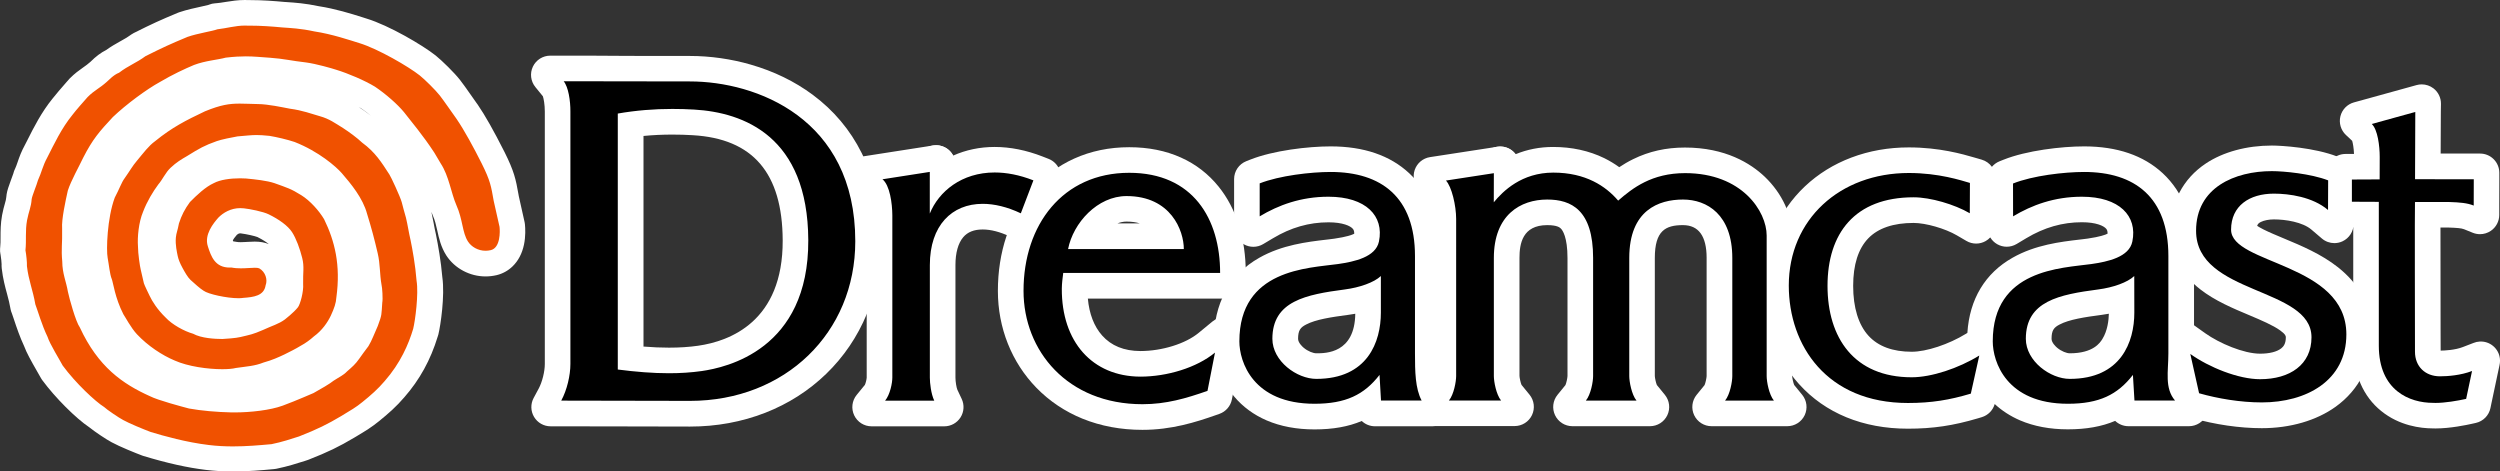 <?xml version="1.0" encoding="utf-8"?>
<!-- Generator: Adobe Illustrator 26.5.0, SVG Export Plug-In . SVG Version: 6.00 Build 0)  -->
<svg version="1.1" id="Layer_1" xmlns="http://www.w3.org/2000/svg" xmlns:xlink="http://www.w3.org/1999/xlink" x="0px" y="0px"
	 viewBox="0 0 3839 723.98" style="enable-background:new 0 0 3839 723.98;" xml:space="preserve">
<rect x="0" y="0" width="3839" height="723.98" fill="#333333" stroke="none"/>
<style type="text/css">
	.st0{fill:#FFFFFF;}
	.st1{fill:#39689C;}
	.st2{fill:#F05100;}
</style>
<g>
	<g>
		<g>
			<path class="st0" d="M358.1,709.21c-14.22,0-27.33-0.74-40.06-2.27c-27.42-3.29-57.95-10.1-93.31-20.81
				c-0.13-0.04-0.99-0.32-0.99-0.32c-0.16-0.05-0.32-0.11-0.48-0.17c-9.21-3.43-33.31-13.12-45.17-19.64
				c-6.89-3.65-24.91-15.65-32.33-21.79c-17.09-11.25-48.4-41.23-68.85-69c-0.14-0.19-0.27-0.37-0.4-0.57l-0.39-0.59
				c-0.19-0.28-0.37-0.57-0.53-0.86c0,0-4.62-8.11-6.01-10.53c-9.28-16.21-15.69-27.67-18.88-36.68
				c-6.34-13.41-11.27-27.84-15.4-40.36c-1.29-3.86-2.51-7.55-3.38-9.83l-0.23-0.52c-0.44-0.99-0.77-2.03-0.98-3.1l-0.2-0.98
				c-0.03-0.16-0.06-0.31-0.09-0.47c-1.27-7.63-3.1-14.52-4.86-21.19l-0.74-2.81c-2.75-10.11-5.86-21.57-7.49-35.85l-0.09-0.71
				c-0.08-0.61-0.11-1.22-0.11-1.83v-0.89c0-0.36,0.01-0.72,0.04-1.08c0.13-2.27-0.71-11.81-1.84-18l-0.27-1.36
				c-0.25-1.27-0.34-2.58-0.25-3.88l0.1-1.48c0.02-0.24,0.04-0.49,0.07-0.73c0.59-5.05,0.59-10.32,0.59-16.41
				c0-9.25,0-19.74,2.11-31.38c0.01-0.05,0.02-0.09,0.02-0.13c1.28-6.74,2.66-11.73,3.95-16.26c1.43-5.02,2.28-8.16,2.68-12.89
				c0.01-1.01,0.13-2.01,0.35-2.99c0.79-4.98,2.81-10.53,5.77-18.68c0,0,0.63-1.73,0.66-1.81c0.94-2.46,3.15-8.24,3.7-10.41
				l0.2-0.79c0.26-1.04,0.64-2.06,1.12-3.02l0.33-0.67c1.68-3.54,2.9-7.06,4.32-11.12l0.2-0.57c2.57-7.59,5.3-15.17,10.35-24.32
				c0.78-1.47,1.56-3.01,2.38-4.64c0.58-1.15,1.16-2.31,1.76-3.47c9.15-18.19,20.52-40.81,36.82-60.84
				c4.73-6.17,14.52-17.38,21.02-24.82c0,0,0.41-0.47,0.5-0.57c0.42-0.46,1.32-1.43,1.82-2.02c0.49-0.7,1.04-1.36,1.65-1.96l0.2-0.2
				c7.05-7.05,12.86-11.14,17.98-14.75l1.23-0.87c3.77-2.67,7.33-5.18,11.83-9.18c0.07-0.06,0.46-0.4,0.46-0.4l0.49-0.49
				c2.75-2.75,10.83-10.83,21.21-15.74c7.25-5.33,13.98-9.12,19.97-12.5l4.15-2.34c4.96-2.78,9.64-5.41,14.11-8.78
				c0.1-0.08,0.21-0.15,0.31-0.23l0.69-0.49c0.63-0.45,1.29-0.85,1.98-1.19l0.79-0.39c27.96-13.98,38.48-18.8,66.2-30.36
				c0.33-0.14,0.67-0.26,1.01-0.38l0.59-0.2c10.42-3.51,22.42-6.11,31.18-8.01l1.18-0.26c4.26-0.94,10.68-2.35,12.39-2.99l1.4-0.56
				c1.46-0.58,3-0.93,4.56-1.03l1.51-0.09c4.79-0.35,9.96-1.16,15.73-2.1l1.13-0.18c7.89-1.25,16.82-2.67,26.46-2.67
				c1.5,0,3.16,0,4.75,0.1h2.93c18.91,0,36.78,1.41,51.78,2.8c1.3,0.09,2.67,0.17,4.05,0.26l0.33,0.02
				c12.15,0.82,27.17,1.83,47.13,6.11c24.4,3.7,48.32,11.22,64.18,16.21c0,0,0.77,0.24,0.85,0.27c2.53,0.84,4.72,1.57,6.48,2.07
				c0.09,0.02,0.17,0.05,0.26,0.08c31.94,9.75,81.85,38.92,100.84,53.93c0.04,0.03,0.08,0.06,0.12,0.1
				c9.22,7.45,27.12,25,34.85,34.88c4.14,5.31,10.42,14.03,18.68,25.94c1.13,1.59,2.22,3.15,3.27,4.66c1.39,1.97,2.69,3.84,3.9,5.53
				c0.31,0.37,0.6,0.75,0.88,1.15c10.91,15.89,24.06,39.15,40.2,71.12c14.49,29.09,16.39,39.85,20.17,61.3l0.44,2.55l8.78,39.32
				c0.02,0.11,0.26,1.3,0.26,1.3c0.09,0.47,0.17,0.95,0.21,1.43c0.53,5.29,1.07,15.79-1.23,26.75
				c-5.64,26.72-23.51,33.7-30.93,35.46c-0.04,0.01-0.08,0.02-0.12,0.03c-4.57,1.04-9,1.55-13.53,1.55
				c-19.21,0-37.48-9.69-47.7-25.28c-0.04-0.05-0.07-0.11-0.11-0.16c-6.94-10.9-9.47-22.45-11.91-33.62l-0.1-0.43
				c-1.94-8.6-3.77-16.73-7.6-25.22c-0.25-0.55-0.46-1.12-0.64-1.69c-3.27-7.78-5.72-15.97-8.34-25.04l-0.33-1.1
				c-3.5-11.82-7.12-24.04-12.71-32.55c-0.3-0.46-0.58-0.94-0.83-1.43l-9.33-15.74c-12.49-19.24-25.98-36.16-35.85-48.53l-1.55-1.94
				c-1.54-1.93-3.02-3.81-4.44-5.61l-2.95-3.73c-8.64-10.31-24.81-24.41-38.62-33.69c-12.86-7.73-35.1-17.42-52.38-22.84
				c-0.56-0.12-1.1-0.27-1.64-0.45c-5.22-1.77-28.27-8.38-41.43-10.15c-9.28-1-17.05-2.19-24.85-3.42
				c-9.04-1.46-18.01-2.83-28.78-3.6c-3.92-0.27-7.9-0.56-12.12-0.89c-8.07-0.63-15.7-1.23-23.94-1.23
				c-7.77,0-16.13,0.53-26.25,1.67c-5.2,1.25-10.94,2.27-15.95,3.14c-8.06,1.37-19.03,3.23-28.04,6.64
				c-9.69,4.07-28.48,12.47-48.11,23.94c-0.49,0.35-1,0.68-1.53,0.97c-19.48,10.77-48.06,32.07-66.67,49.67
				c-18.93,20.27-27.94,30.45-40.94,55.76c-2.24,4.79-4.93,10.04-7.51,15.02l-0.31,0.61c-5.32,10.46-11.33,22.28-14.15,30.7
				l-0.21,0.99c-2.31,10.68-8.44,39.06-7.67,48.67c0.03,0.39,0.05,0.79,0.05,1.19v0.46c0.18,10.12-0.05,17.31-0.24,23.08l-0.06,1.93
				c-0.27,7.48-0.49,13.34,0.44,23.84c0.04,0.43,0.06,0.87,0.06,1.3v0.79c0,8.6,1.91,15.85,4.13,24.25c0,0.02,0.02,0.09,0.03,0.11
				c1.55,5.96,2.91,11.4,3.96,17.5c2.7,12.92,11.13,39.81,14.12,45.06l0.31,0.41c0.67,0.89,1.23,1.85,1.68,2.87l0.35,0.78
				c26.06,56.25,61.33,78.21,95.58,93.55c0.19,0.09,0.38,0.18,0.57,0.27l0.4,0.2c4.76,2.41,21.39,8.04,53.97,16.69
				c16.72,2.94,38.74,4.9,60.58,5.38h4.47c19.74,0,48.55-2.8,65.19-8.93c15.07-5.53,31.95-12.73,40.67-16.52
				c0.07-0.03,0.14-0.06,0.21-0.09c1.34-0.56,2.41-1.02,3.3-1.4c0.39-0.17,0.76-0.32,1.09-0.47c12.13-6.61,23.24-13.56,25.36-15.33
				c0.12-0.11,0.24-0.2,0.36-0.3l0.49-0.39c0.52-0.42,1.07-0.8,1.64-1.14l0.34-0.2c2.27-1.43,4.33-2.68,6.16-3.79
				c0,0,1.89-1.14,1.94-1.17c3.86-2.29,5.82-3.47,7.17-4.76c0.74-0.91,1.58-1.73,2.52-2.45l1.72-1.53
				c6.26-5.54,9.11-8.07,12.93-13.57c0.02-0.03,0.04-0.06,0.06-0.09c5.24-7.43,9.77-13.59,13.81-18.81
				c2.25-3.88,4.2-8.48,6.44-13.76l1.18-2.79c1.33-3.16,2.7-6.43,4.36-10.05c3.99-10.78,4.01-10.96,4.51-19.77
				c0.07-1.51,0.17-3.15,0.3-5.02c0.06-0.87,0.12-1.79,0.18-2.77v-0.24c0-0.7,0.05-1.4,0.15-2.09l0.1-0.69
				c0.03-0.2,0.06-0.41,0.1-0.61c0.26-3.01-0.29-13.48-0.78-16.4l-0.01-0.05c-0.1-0.38-0.17-0.76-0.24-1.15l-0.08-0.49
				c-1.6-8.86-2.23-16.95-2.74-24.49l-0.07-0.86c-0.64-8.05-1.19-15-2.84-22.08c-5.08-21.97-9.32-37.78-15.57-57.96
				c-0.27-0.65-0.5-1.31-0.68-1.99c-5.21-19.85-23.62-41.13-33.51-52.56l-0.1-0.12c-5.58-6.4-29.05-27.69-62.39-40.96
				c-9.21-3-23.94-6.43-33.34-8.12c-7.36-0.74-12.31-1.05-16.47-1.05c-4.79,0-8.9,0.35-15.21,0.92c-1.96,0.17-4.01,0.34-6.29,0.53
				c-1.52,0.13-3.14,0.26-4.89,0.41c-9.55,1.66-23.24,4.7-26.55,5.91c-0.04,0.02-0.09,0.03-0.13,0.05
				c-16.79,5.95-22.15,9.22-39.93,20.06l-0.17,0.1c-0.47,0.35-0.96,0.68-1.47,0.97c-8.36,4.82-13.45,7.87-20.75,14.66
				c-0.03,0.03-0.07,0.06-0.1,0.1c-1.96,1.79-4.89,6.41-7.02,9.78c-2.53,4-5.51,8.57-9.06,12.78c-4.12,5.63-13.64,19.55-19.76,35.59
				c-0.16,0.42-0.34,0.84-0.54,1.25c-4.81,11.89-6.54,30.09-5.71,41.34c0.03,0.36,0.04,0.72,0.04,1.08v0.79
				c0,8.57,2.54,26.06,3.33,29.22c0.02,0.06,0.01,0.04,0.03,0.1c1.04,3.95,3.14,13.2,4.64,20.18c0.4,1,1.84,4.33,6.66,14.23
				c0.1,0.22,0.2,0.43,0.3,0.65l0.15,0.36c0.11,0.2,0.21,0.4,0.3,0.6c2.41,5.09,8.17,15.27,19.59,26.35
				c0.05,0.05,0.56,0.55,0.56,0.55c0.12,0.12,0.24,0.25,0.36,0.38c6.24,6.7,20.28,14.81,30.66,17.69l1.01,0.28
				c1.3,0.36,2.55,0.89,3.71,1.58l0.71,0.42c4.59,2.42,16.25,4.83,32.34,4.86c0.34-0.03,0.84-0.07,1.44-0.09l0.17-0.01
				c4.51-0.3,16.45-1.09,21.09-2.21c2.37-0.62,4.59-1.15,6.61-1.57l0.04-0.01c9.56-2.23,12.16-2.83,23.43-7.72
				c4.99-2.29,9.46-4.23,13.65-5.9l0.38-0.16c6.42-2.65,11.09-4.58,15.22-7.52c4.12-3.25,11.02-9.3,14.39-13.1
				c1.49-3.88,4.13-14.57,3.69-19.98c-0.03-0.4-0.05-0.79-0.05-1.19v-0.36c-0.19-6.38-0.01-11.57,0.21-16.77l0.03-0.82
				c0.26-7.12,0.41-11.42-0.94-16.64c-0.01-0.05-0.03-0.1-0.04-0.15c-3.09-12.46-8.16-25.63-12.33-32.04
				c-2.55-3.92-10.9-11.15-26.06-18.63c-4.09-2.04-19.87-5.68-29.62-6.87c-0.4-0.02-0.79-0.06-1.18-0.12
				c-0.65-0.09-1.43-0.15-2.14-0.15c-8.05,0-13.8,4.96-15.68,6.83c-11.9,13.56-11.05,18.68-10.76,19.58
				c0.01,0.03,0.02,0.07,0.03,0.1c1.02,3.17,3.72,11.6,6.22,14.48c0.38,0.44,0.81,0.93,3.69,0.96l0.07,0
				c0.36-0.03,0.85-0.06,1.44-0.08l0.86-0.07c0.38-0.03,0.75-0.04,1.13-0.04c1.12,0,2.23,0.13,3.32,0.38l0.97,0.22
				c2.87,0.52,6.04,0.78,9.69,0.78c2.79,0,5.72-0.17,8.55-0.33c0.89-0.05,3.18-0.18,3.18-0.18c3.35-0.2,6.51-0.38,9.63-0.38
				c6.57,0,11.83,0.94,16.55,2.97c0.27,0.11,0.53,0.24,0.79,0.37l0.77,0.39c0.2,0.1,0.4,0.2,0.59,0.31
				c18.92,10.55,28.16,33.46,21.79,53.67c-3.03,14.52-12.29,25.72-26.17,31.61c-9.46,4-19.72,5.23-29.44,5.92
				c-3.07,0.45-6.42,0.67-10.2,0.67c-15.08,0-51.14-4.7-66.93-15.54c-6.38-4.03-13.69-10.49-21.25-17.32
				c-0.07-0.06-1.7-1.59-1.7-1.59c-6.7-6.11-12.33-15.61-17.42-24.96c-4.98-9.15-8.07-17.01-9.74-24.73
				c-0.07-0.32-0.13-0.64-0.17-0.96c-0.08-0.35-0.19-0.79-0.28-1.3c-1.44-6.91-4.05-19.57-2.87-33.32c0.01-0.07,0.01-0.14,0.02-0.21
				c0.62-6.24,1.78-10.52,2.8-14.3c0.02-0.07,0.04-0.14,0.06-0.2c0.75-2.63,1.4-5.44,2.09-9.09l0.05-0.37
				c0.13-0.88,0.33-1.74,0.61-2.59l0.17-0.5c4.68-14.66,10.78-26.53,20.35-39.62l0.22-0.32c0.54-0.81,1.16-1.56,1.84-2.25l0.46-0.46
				c12.3-12.49,27.04-26.26,43.26-33.87c15.97-8.16,36.69-9.87,51.3-9.87c3.35,0,6.71,0.1,10,0.3c0.42,0,0.83,0.02,1.25,0.06
				c15.98,1.42,34.09,3.45,47.89,7.81c0.58,0.13,1.15,0.29,1.69,0.49c0.96,0.35,1.89,0.69,2.79,1.03c1.34,0.5,2.6,0.97,3.67,1.32
				c0.08,0.03,0.63,0.22,0.63,0.22c14.73,5.21,22.86,8.08,39.06,18.31c18.94,11.76,34.51,30.78,42.87,44.82
				c0.33,0.5,0.64,1.03,0.91,1.57c0,0,0.23,0.46,0.25,0.5c9.98,20.39,16.58,40.12,20.18,60.33c4.18,23.2,4.53,47.14,1.05,73.15
				c-0.87,13.32-5.59,25.07-10.57,35.8c-4.21,9.19-14.09,26.73-32.78,40.77c-5.66,5.04-14.54,11.84-23.28,16.49
				c-7.05,4.21-12.63,7.07-18.54,10.08l-2.85,1.46c-0.81,0.43-1.67,0.86-2.56,1.31c-0.38,0.19-0.76,0.38-1.15,0.58
				c-0.57,0.38-1.16,0.71-1.77,1.01c-9.57,4.58-20.36,9.37-34.38,13.4c-13.01,4.96-23.51,6.33-35.64,7.9c0,0-0.91,0.12-0.95,0.12
				c-2.11,0.26-4.26,0.55-6.51,0.87c-0.94,0.13-1.89,0.26-2.87,0.4c-8.47,1.89-18.43,2.29-25.39,2.29c-22.04,0-56.88-4-82.62-15.27
				c-23.7-9.95-48.4-27.14-66.1-46.01c-8.58-9.03-16.15-21.86-20.7-29.58l-0.37-0.6c-0.85-1.39-1.78-2.92-2.14-3.48l-0.36-0.54
				c-0.5-0.75-0.93-1.54-1.28-2.37L168,492.6c-10.99-21.41-15.55-41.72-17.76-51.61c-0.26-1.08-0.83-3.45-1.13-4.59
				c-3.03-7.39-4.39-16.64-5.83-26.41l-0.06-0.41c-0.15-0.97-0.31-2.02-0.46-3.05c-0.38-2.53-0.73-4.92-1.1-6.84
				c-3.16-16.67-0.93-70.5,11.99-105.3l0.12-0.35c0.22-0.66,0.49-1.31,0.8-1.93l0.3-0.59c0.07-0.14,0.14-0.28,0.22-0.41
				c2.53-4.68,4.67-9.28,6.44-13.17c3.6-7.9,6.46-13.92,10.4-19.24c2.59-3.76,4.91-7.14,6.99-10.34c3.77-5.8,7.65-11.78,13.1-18.13
				c0.02-0.03,0.05-0.05,0.07-0.08c1.3-1.49,2.62-3.12,3.9-4.7c0.48-0.59,0.96-1.18,1.43-1.75c7.79-9.52,15.83-19.35,26.3-27.13
				c28.15-22.84,52.38-35.06,81.12-48.64c0.53-0.25,1.06-0.47,1.62-0.65l0.17-0.06c27.67-11.21,43.79-13.41,62.23-13.41
				c4.65,0,9.48,0.1,15.21,0.3c0.05,0,0.1,0,0.15,0.01c4.12,0.19,8.51,0.29,13.01,0.38c14.87,0.12,32.97,3.6,46.19,6.14
				c0,0,1.25,0.24,1.29,0.25l1.55,0.31c1.18,0.24,2.32,0.47,3.37,0.66c16.97,2.33,28.75,6,39.14,9.23c0.01,0,0.09,0.03,0.11,0.03
				c3.22,1.01,6.3,1.95,9.69,2.95c15.35,4.3,25.39,10.6,35.1,16.69c0,0,0.32,0.2,0.43,0.28c1.81,1.21,3.88,2.47,6.07,3.8
				c0.49,0.3,0.97,0.63,1.43,0.99c11.13,7.25,22.87,16.2,31.05,23.67c22.38,16.7,33.82,34.52,45.94,53.38c0,0,0.26,0.41,0.33,0.53
				l0.49,0.81c4.83,7.67,19.13,39.23,21.86,49.13c0.15,0.55,0.27,1.1,0.36,1.66c1.02,4.23,3.85,14.97,5.79,21.43l0.13,0.38
				c0.15,0.43,0.27,0.88,0.37,1.32c1.28,5.48,2.24,10.59,3.17,15.53c0,0,0.42,2.21,0.43,2.26c0.9,5.04,1.93,10.55,3.39,16.75
				c0.11,0.49,0.2,0.99,0.27,1.48c2.72,13.4,7.36,38.57,9.38,63.17c3.9,25.77-2.6,70.14-5.76,82.8c-0.18,0.71-0.41,1.4-0.69,2.08
				c-10.26,33.84-26.08,62.67-48.35,88.08c-11.36,13.33-23.11,23.68-37.23,35.1c-10.18,8.29-19.01,13.72-32.34,21.68l-3.67,2.18
				c-22.85,13.61-39.4,21.59-68.12,32.86c-0.24,0.09-0.48,0.18-0.72,0.26l-4.18,1.39c-11.44,3.64-25.67,8.18-41.24,11.38l-1.07,0.21
				c-0.5,0.1-1,0.17-1.5,0.22C399.49,707.51,379.6,709.21,358.1,709.21z"/>
			<path class="st0" d="M376.02,29.54c1.48,0,3.05,0,4.23,0.1c1.18,0,2.26,0,3.45,0c18.22,0,35.74,1.38,50.61,2.76
				c1.48,0.1,3.05,0.2,4.63,0.3c11.72,0.79,26.29,1.77,45.39,5.91c23.73,3.54,47.36,11.03,63.02,15.95
				c2.66,0.89,5.02,1.67,7.09,2.26c29.34,8.96,77.69,36.92,96,51.4c8.17,6.6,25.4,23.43,32.49,32.49
				c4.53,5.81,11.52,15.66,18.22,25.3c2.86,4.04,5.51,7.88,7.78,11.03l0.1,0.1l0.1,0.1c13.39,19.5,28.65,48.54,39.19,69.42
				c13.49,27.08,15.16,36.53,18.81,57.21l0.49,2.86l8.86,39.68l0.1,0.49l0.1,0.49c0.2,1.97,1.18,11.91-0.98,22.25
				c-3.74,17.72-14.08,22.74-19.89,24.12c-3.45,0.79-6.79,1.18-10.24,1.18c-14.38,0-27.86-7.19-35.35-18.61
				c-5.51-8.66-7.68-18.51-9.94-28.85c-2.07-9.16-4.14-18.51-8.66-28.55v-0.1v-0.1c-3.25-7.48-5.71-15.75-8.27-24.62
				c-3.94-13.29-7.88-26.98-14.87-37.61l-0.1-0.2l-0.1-0.2l-9.75-16.44c-13.59-20.97-27.96-38.79-38.4-51.89
				c-2.66-3.35-5.22-6.6-7.48-9.45c-9.45-11.32-26.68-26.49-42.14-36.82c-13.98-8.47-38.4-19.1-57.01-24.81h-0.1h-0.1
				c-5.22-1.77-29.54-8.86-44.41-10.83c-9.16-0.98-16.84-2.17-24.32-3.35c-9.75-1.58-19-2.95-30.03-3.74
				c-4.33-0.3-8.27-0.59-12.01-0.89c-8.76-0.69-16.44-1.28-25.11-1.28c-8.57,0-17.72,0.59-28.85,1.87
				c-4.73,1.18-10.14,2.17-15.85,3.15c-9.85,1.67-20.97,3.64-31.02,7.48c-7.98,3.35-28.85,12.41-51.1,25.5l-0.1,0.1l-0.1,0.1
				c-20.48,11.32-50.51,33.67-70.01,52.18c-19.59,20.97-29.74,32.39-43.72,59.67c-2.07,4.43-4.63,9.45-7.38,14.77
				c-5.81,11.42-12.41,24.32-15.56,34.07l-0.1,0.39c-2.95,13.69-9.26,42.24-8.27,54.45v0.3v0.3c0.2,10.93-0.1,18.12-0.3,24.42
				c-0.3,8.07-0.49,14.47,0.49,25.6v0.39v0.39c0,10.54,2.26,19.1,4.63,28.06c1.38,5.32,2.76,10.73,3.74,16.54
				c2.56,12.41,12.21,44.8,16.54,50.81l0.59,0.79l0.39,0.89c28.06,60.65,66.07,84.38,102.99,100.92l0.2,0.1l0.2,0.1
				c7.19,3.64,28.06,10.14,57.4,17.92c17.62,3.15,40.76,5.22,63.61,5.71c1.58,0,3.05,0,4.63,0c21.76,0,51.89-3.05,70.3-9.85
				c15.56-5.71,33.08-13.19,41.45-16.84c2.36-0.98,3.94-1.67,5.12-2.17c11.62-6.3,25.11-14.47,28.55-17.43l0.49-0.39l0.49-0.3
				c2.95-1.87,5.61-3.45,7.88-4.82c4.82-2.86,7.98-4.73,10.83-7.78l0.3-0.39l0.39-0.3l1.77-1.58c6.89-6.1,10.73-9.45,15.66-16.54
				c3.54-5.02,8.76-12.31,13.98-19c3.15-5.22,5.51-10.93,8.27-17.43c1.58-3.74,3.15-7.58,5.12-11.82
				c4.92-13.29,5.02-14.18,5.61-24.71c0.1-2.26,0.3-4.82,0.49-8.07v-0.69l0.1-0.69c0.79-3.45-0.1-18.9-0.89-22.35l-0.1-0.39
				l-0.1-0.59c-1.48-8.17-2.07-15.75-2.56-23.04c-0.69-8.66-1.28-16.74-3.25-25.21c-5.12-22.15-9.45-38.4-16.15-59.96l-0.1-0.2
				l-0.1-0.2c-6.1-23.24-25.99-46.18-36.73-58.58c-6.7-7.68-31.9-30.72-68.53-45.19c-10.14-3.35-26.29-7.09-36.33-8.86
				c-7.78-0.79-13.49-1.18-18.51-1.18c-5.42,0-10.04,0.39-16.54,0.98c-3.35,0.3-7.09,0.59-11.72,0.98
				c-8.66,1.48-24.62,4.82-29.74,6.7c-18.61,6.6-24.91,10.54-43.82,22.06l-0.1,0.1l-0.1,0.1c-9.06,5.22-15.06,8.86-23.43,16.64
				c-3.35,3.05-6.5,7.98-9.55,12.8c-2.56,4.04-5.22,8.07-8.17,11.52c-5.51,7.48-15.46,22.45-21.96,39.48l-0.1,0.2l-0.1,0.2
				c-5.91,14.18-7.98,35.15-6.99,48.54v0.39v0.39c0,10.14,2.86,29.54,3.84,33.08c0.98,3.74,3.15,13.29,4.63,20.18l0.2,0.69
				c0.39,1.18,1.87,4.73,7.48,16.25c0.3,0.69,0.49,1.18,0.69,1.48c2.76,5.81,9.35,17.72,22.65,30.62l0.2,0.2l0.2,0.2
				c7.98,8.57,24.42,18.22,37.51,21.86l1.08,0.3l0.98,0.59c7.68,4.23,22.65,6.79,39.98,6.79c0.59,0,1.18-0.1,1.77-0.1
				c5.91-0.39,18.22-1.18,24.22-2.66c2.26-0.59,4.33-1.08,6.2-1.48c10.14-2.36,13.59-3.15,26.29-8.66
				c4.92-2.26,9.26-4.14,13.19-5.71c7.38-3.05,13.19-5.42,18.9-9.55c3.64-2.86,13.59-11.22,18.02-16.84
				c2.07-3.25,6.7-19.5,5.91-29.24v-0.3v-0.3c-0.2-6.2,0-11.32,0.2-15.95c0.3-8.27,0.59-14.18-1.38-21.76
				c-3.54-14.28-9.16-28.65-14.28-36.53c-4.92-7.58-16.54-16.25-31.9-23.83c-6.7-3.35-25.6-7.29-35.05-8.37h-0.1h-0.1
				c-1.38-0.2-2.86-0.3-4.23-0.3c-13.49,0-22.94,7.88-26.49,11.52c-5.22,5.91-18.31,21.07-13.98,34.26
				c5.81,18.12,10.44,25.7,24.22,25.7c0.59,0,1.28-0.1,1.97-0.1l1.28-0.1l1.28,0.3c3.64,0.69,7.78,1.08,12.7,1.08
				c4.14,0,8.17-0.3,12.01-0.49c3.35-0.2,6.5-0.39,9.35-0.39c4.73,0,7.98,0.59,10.73,1.77l0.39,0.2l0.39,0.2
				c12.9,7.19,19.3,23.53,14.67,37.02c-1.87,10.04-7.88,17.62-17.62,21.76c-7.68,3.25-16.74,4.23-25.3,4.82
				c-2.46,0.39-5.32,0.59-8.57,0.59c-16.34,0-47.95-5.42-58.78-13.1c-5.71-3.54-13.39-10.44-19.5-15.95l-1.58-1.48
				c-5.22-4.73-10.24-13.39-14.47-21.17c-4.23-7.78-6.89-14.38-8.27-20.78v-0.1v-0.1c-0.1-0.59-0.3-1.18-0.39-1.77
				c-1.38-6.6-3.64-17.72-2.66-29.24c0.49-4.92,1.38-8.27,2.36-11.91c0.79-2.76,1.58-6.01,2.46-10.73l0.1-0.69l0.2-0.59
				c4.33-13.59,9.75-23.93,18.41-35.74l0.39-0.59l0.49-0.49c12.21-12.41,25.5-24.62,39.29-31.02c14.08-7.29,34.07-8.37,44.8-8.37
				c3.15,0,6.4,0.1,9.55,0.3h0.2h0.2c15.56,1.38,33.18,3.35,45.69,7.48h0.1h0.1c2.46,0.89,4.73,1.77,6.79,2.46
				c14.77,5.22,21.56,7.58,36.53,17.03c16.84,10.44,31.11,28.16,38.2,40.17l0.2,0.3l0.2,0.39c9.35,19.1,15.56,37.61,18.9,56.42
				c3.94,21.86,4.23,44.41,0.89,69.12c-0.59,10.44-4.14,19.99-9.26,31.02c-3.74,8.17-12.5,23.53-28.75,35.54
				c-5.12,4.63-13.49,11.03-21.17,15.06c-7.88,4.73-13.69,7.58-20.97,11.32c-1.48,0.79-3.15,1.58-4.82,2.46l-0.1,0.1l-0.1,0.1
				c-9.26,4.43-19.5,8.96-32.69,12.7c-11.91,4.63-21.56,5.81-33.67,7.38c-3.25,0.39-6.6,0.89-10.24,1.38
				c-7.09,1.67-16.25,2.07-22.74,2.07c-20.68,0-53.27-3.74-76.8-14.08c-21.86-9.16-44.7-25.01-61.14-42.54
				c-7.48-7.88-14.57-19.89-18.81-27.08c-1.08-1.77-2.46-4.04-2.86-4.63l-0.39-0.59l-0.3-0.69c-10.14-19.59-14.47-38.5-16.74-48.64
				c-0.59-2.46-1.28-5.32-1.58-6.2c-2.56-5.81-3.84-14.67-5.22-24.02c-0.59-3.84-1.08-7.48-1.67-10.54
				c-2.56-13.49-0.98-64.39,11.42-97.58l0.2-0.59l0.3-0.59c2.66-4.92,4.92-9.75,6.89-14.08c3.05-6.7,5.71-12.41,8.96-16.74
				c2.86-4.14,5.22-7.58,7.38-10.93c3.84-5.91,7.19-11.03,11.91-16.54c1.97-2.26,3.84-4.63,5.61-6.79
				c7.98-9.75,14.97-18.22,23.93-24.81c26.88-21.86,49.43-33.28,78.38-46.97l0.3-0.1l0.3-0.1c25.9-10.54,40.07-12.5,57.11-12.5
				c4.63,0,9.26,0.1,14.67,0.3c4.23,0.2,8.57,0.3,13.49,0.39c13.98,0.1,32.49,3.74,44.8,6.1c1.97,0.39,3.84,0.79,5.51,1.08
				c15.95,2.17,26.68,5.51,37.12,8.76c3.45,1.08,6.7,2.07,10.04,3.05c13.39,3.74,22.15,9.26,31.41,15.06
				c2.07,1.38,4.33,2.76,6.6,4.14l0.1,0.1l0.1,0.1c10.83,6.99,22.74,16.05,30.52,23.24c20.68,15.26,31.02,31.41,43.03,50.12
				l0.59,0.98c3.84,5.91,17.82,36.73,20.18,45.29v0.1v0.1c0.89,3.84,4.14,16.25,6.3,23.43l0.1,0.3l0.1,0.3
				c1.38,5.91,2.36,11.32,3.45,17.03c0.98,5.51,2.07,11.22,3.54,17.53v0.1v0.1c2.66,13,7.38,38.4,9.35,62.82
				c3.54,22.25-2.26,64.89-5.42,77.49l-0.1,0.2l-0.1,0.2c-9.65,32.3-24.62,59.67-45.69,83.69c-10.73,12.6-21.96,22.45-35.35,33.28
				c-9.55,7.78-17.92,12.9-30.62,20.48l-3.64,2.17c-22.15,13.19-38.1,20.87-65.97,31.8l-0.3,0.1l-0.3,0.1l-3.25,1.08
				c-11.13,3.54-25.01,7.98-39.88,11.03l-0.49,0.1l-0.49,0.1c-20.87,1.97-39.78,3.54-60.16,3.54c-13.39,0-25.99-0.69-38.3-2.17
				c-26.29-3.15-56.02-9.75-90.78-20.28l-0.3-0.1l-0.3-0.1c-10.04-3.74-32.98-13.1-43.32-18.81c-6.4-3.35-24.71-15.66-30.52-20.68
				c-15.56-9.94-45.98-38.99-65.77-65.87l-0.39-0.59l-0.39-0.69c-1.18-2.07-3.25-5.71-5.61-9.85
				c-8.17-14.28-15.26-26.78-18.02-34.95c-6.4-13.39-11.42-28.36-15.06-39.38c-1.48-4.43-2.76-8.27-3.74-10.83l-0.39-0.89l-0.2-0.98
				c-1.58-9.45-3.84-17.53-5.91-25.4c-2.76-10.14-5.61-20.78-7.09-33.77l-0.1-0.79v-0.89c0.3-4.04-0.89-15.46-2.07-21.86l-0.3-1.48
				l0.1-1.48c0.69-5.91,0.69-11.82,0.69-18.12c0-9.06,0-18.41,1.87-28.75c1.18-6.2,2.46-10.83,3.64-14.97
				c1.58-5.51,2.76-9.85,3.25-16.34v-0.39l0.1-0.39c0.49-3.84,2.56-9.35,5.71-18.02c1.77-4.63,3.54-9.35,4.23-12.11l0.2-0.79
				l0.39-0.79c2.17-4.53,3.64-8.86,5.22-13.39c2.26-6.7,4.73-13.69,9.35-22.06c1.48-2.76,2.86-5.61,4.33-8.47
				c9.35-18.61,19.99-39.68,35.25-58.39c4.43-5.81,14.67-17.53,20.78-24.52c1.18-1.28,2.17-2.36,2.86-3.25l0.2-0.3l0.2-0.2
				c6.5-6.5,11.82-10.14,16.84-13.69c4.04-2.86,8.27-5.81,13.59-10.54l0.69-0.59l0.1-0.1c0.2-0.2,0.49-0.49,0.79-0.79
				c3.35-3.35,10.24-9.94,18.31-13.39c7.68-5.81,14.77-9.65,21.56-13.49c6.1-3.45,12.01-6.6,18.02-11.13l0.69-0.49l0.79-0.39
				c27.77-13.88,38.1-18.61,65.28-29.93l0.3-0.1l0.3-0.1c9.35-3.15,20.09-5.51,29.64-7.58c6.7-1.48,13.1-2.86,15.85-3.94l1.48-0.59
				l1.58-0.1c5.51-0.39,11.13-1.28,17.13-2.26C358.89,30.92,367.16,29.54,376.02,29.54 M376.02,0c-10.81,0-20.36,1.52-28.79,2.86
				l-1.04,0.17c-0.05,0.01-0.1,0.02-0.15,0.02c-5.37,0.88-10.17,1.64-14.33,1.94l-1.44,0.09c-3.13,0.2-6.22,0.89-9.13,2.06
				l-0.92,0.37c-1.87,0.55-7.07,1.7-10.56,2.47l-1.17,0.26c-9.08,1.97-21.5,4.66-32.72,8.43l-0.27,0.09l-0.27,0.09
				c-0.69,0.23-1.37,0.48-2.03,0.76c-28.12,11.72-38.79,16.61-67.13,30.78l-0.79,0.39c-1.38,0.69-2.7,1.49-3.96,2.38l-0.69,0.49
				c-0.21,0.15-0.41,0.3-0.62,0.45c-3.67,2.77-7.74,5.05-12.44,7.69c-0.77,0.43-1.54,0.86-2.31,1.3l-1.85,1.05
				c-6.07,3.42-12.86,7.24-20.37,12.66c-8.06,4.02-15.95,9.94-24.02,18.01l-0.09,0.09c-0.07,0.06-0.15,0.13-0.22,0.19
				c-3.88,3.45-6.97,5.63-10.54,8.16l-0.48,0.34l-0.73,0.52c-5.33,3.76-11.97,8.44-19.93,16.4l-0.18,0.18
				c-0.99,0.99-1.92,2.05-2.76,3.18c-0.25,0.28-0.63,0.69-1.13,1.24c-0.18,0.2-0.37,0.4-0.54,0.61l-0.25,0.29
				c-8.31,9.52-16.8,19.3-21.45,25.34c-17.22,21.2-28.95,44.51-38.39,63.29c-0.61,1.18-1.21,2.36-1.8,3.54
				c-0.76,1.51-1.48,2.95-2.17,4.23c-5.59,10.15-8.67,18.69-11.34,26.58l-0.18,0.51c-1.31,3.76-2.34,6.74-3.65,9.52l-0.26,0.53
				c-0.96,1.92-1.71,3.95-2.23,6.04l-0.18,0.72c-0.32,1.16-1.39,4.12-3.18,8.78c-0.06,0.16-0.12,0.31-0.18,0.47l-0.57,1.57
				c-3.19,8.77-5.4,14.82-6.42,21.04c-0.32,1.59-0.52,3.2-0.57,4.83c-0.28,3.02-0.82,5.11-2.13,9.69
				c-1.33,4.64-2.86,10.21-4.26,17.55c-0.02,0.09-0.03,0.18-0.05,0.27c-2.34,12.95-2.34,24.14-2.34,34.01c0,5.63,0,10.49-0.49,14.69
				c-0.06,0.48-0.1,0.97-0.13,1.45l-0.1,1.48c-0.17,2.6,0,5.21,0.51,7.76l0.25,1.24c0.86,4.74,1.57,12.26,1.59,14.65
				c-0.03,0.55-0.05,1.1-0.05,1.65v0.89c0,1.22,0.08,2.44,0.23,3.66l0.08,0.63c1.75,15.32,5.14,27.83,7.88,37.9
				c0.24,0.93,0.49,1.86,0.74,2.8c1.75,6.63,3.41,12.89,4.57,19.83c0.05,0.31,0.11,0.63,0.17,0.94l0.2,0.98
				c0.43,2.13,1.09,4.21,1.97,6.19l0.05,0.11c0.75,2.04,1.88,5.41,3.06,8.95c4.2,12.72,9.21,27.38,15.74,41.32
				c3.67,10.02,10.28,21.86,19.73,38.36c1.37,2.4,2.65,4.64,3.7,6.5c0.76,1.33,1.4,2.47,1.9,3.33l0.39,0.69
				c0.34,0.59,0.7,1.17,1.07,1.73l0.39,0.59c0.25,0.38,0.52,0.76,0.79,1.13c19.53,26.52,51.34,58.35,71.97,72.14
				c8.67,7.03,26.3,18.74,34.1,22.89c12.62,6.92,37.53,16.94,47.03,20.49c0.32,0.12,0.65,0.23,0.97,0.34l0.3,0.1l0.3,0.1
				c0.25,0.08,0.51,0.17,0.77,0.24c36.19,10.97,67.54,17.95,95.83,21.34c13.32,1.6,27,2.38,41.82,2.38
				c22.15,0,42.41-1.74,62.93-3.67c1.01-0.1,2.02-0.24,3.02-0.44l0.49-0.1l0.48-0.1c0.05-0.01,0.1-0.02,0.16-0.03
				c16.33-3.35,30.98-8.02,42.75-11.77l0.15-0.05c0.13-0.04,0.25-0.08,0.37-0.12l3.25-1.08l0.3-0.1l0.28-0.09
				c0.49-0.16,0.98-0.34,1.46-0.53c29.57-11.6,46.65-19.84,70.3-33.92l3.62-2.15c0.01-0.01,0.03-0.02,0.04-0.03
				c13.89-8.29,23.13-13.98,34.11-22.92c14.71-11.9,27-22.74,39.06-36.89c23.52-26.87,40.26-57.26,51.13-92.87
				c0.42-1.1,0.77-2.22,1.06-3.37c3.45-13.81,10.21-59.81,6.12-88.07c-2.08-24.94-6.72-50.23-9.5-63.98
				c-0.12-0.79-0.27-1.57-0.45-2.35c-1.37-5.86-2.36-11.14-3.23-15.98c-0.02-0.1-0.04-0.21-0.06-0.31l-0.4-2.09
				c-0.93-4.94-1.89-10.04-3.18-15.62c0.4,1.04,0.82,2.07,1.24,3.11c0.3,0.88,0.65,1.76,1.03,2.61c3.21,7.13,4.81,14.2,6.66,22.39
				l0.1,0.43c2.59,11.83,5.54,25.22,13.86,38.3c0.07,0.11,0.14,0.22,0.21,0.33c12.92,19.71,35.93,31.96,60.05,31.96
				c5.65,0,11.16-0.63,16.82-1.92c0.08-0.02,0.16-0.04,0.24-0.06c9.11-2.16,17.55-6.8,24.4-13.41c8.77-8.46,14.68-19.68,17.57-33.35
				c2.71-12.95,2.09-25.16,1.48-31.29c-0.1-0.96-0.24-1.91-0.43-2.85l-0.1-0.49l-0.1-0.49c-0.04-0.22-0.09-0.43-0.14-0.65
				l-8.7-38.97l-0.37-2.14c-0.01-0.04-0.01-0.07-0.02-0.11c-4.19-23.8-6.67-35.57-21.46-65.25c-0.02-0.05-0.05-0.09-0.07-0.14
				c-16.43-32.56-29.91-56.39-41.21-72.83c-0.42-0.61-0.85-1.19-1.31-1.77c-1.08-1.52-2.28-3.23-3.54-5.02
				c-1.05-1.5-2.15-3.06-3.27-4.65c-8.4-12.1-14.83-21.03-19.12-26.53c-0.01-0.01-0.02-0.03-0.03-0.04
				c-8.53-10.89-27.32-29.3-37.2-37.27c-0.08-0.06-0.16-0.13-0.24-0.19c-20.35-16.08-71.63-46.07-105.69-56.47
				c-0.17-0.05-0.34-0.1-0.51-0.15c-1.44-0.41-3.48-1.09-5.84-1.88c-0.16-0.05-0.34-0.11-0.5-0.16l-0.61-0.19
				c-16.2-5.1-40.58-12.76-65.95-16.65c-20.79-4.43-36.91-5.51-48.72-6.31c-0.05,0-0.1-0.01-0.14-0.01c-1.4-0.09-2.8-0.17-4.13-0.26
				c-15.3-1.41-33.52-2.85-52.95-2.85h-2.51C379.32,0,377.53,0,376.02,0L376.02,0z M569.67,177.79c-5.94-4.64-12.41-9.3-18.72-13.46
				c1.3,0.72,2.53,1.42,3.68,2.1C559.46,169.69,564.66,173.64,569.67,177.79L569.67,177.79z M363.71,360.62
				c0.74-0.66,2.83-2.32,5.03-2.32c0.02,0,0.07,0,0.1,0.01c0.59,0.08,1.19,0.15,1.78,0.2c8.12,1.03,21.01,3.99,24.68,5.49
				c8.82,4.37,14.42,8.32,17.46,10.88c-6.43-2.64-13.34-3.87-21.67-3.87c-3.56,0-7.08,0.21-10.49,0.41l-0.5,0.03
				c-0.88,0.05-1.76,0.09-2.65,0.15c-2.75,0.16-5.35,0.3-7.72,0.3c-2.62,0-4.83-0.16-6.74-0.48l-0.6-0.14
				c-1.4-0.32-2.83-0.54-4.26-0.66c-0.18-0.51-0.38-1.07-0.59-1.68C358.38,367.35,360.13,364.73,363.71,360.62L363.71,360.62z"/>
		</g>
		<g>
			<path class="st0" d="M1059.64,640.29c-12.93,0-40.3-0.07-71.99-0.16l-13.61-0.04c-46.06-0.1-89.3-0.2-112.11-0.2h-16.44
				c-5.2,0-10.01-2.73-12.68-7.19c-2.67-4.46-2.79-9.99-0.33-14.57l7.78-14.47c6.55-12.26,11.14-30.66,11.14-44.7V171.32
				c0-15.5-3.18-28.26-5-31.22l-12.85-15.77c-3.6-4.42-4.34-10.52-1.89-15.67c2.45-5.15,7.64-8.43,13.34-8.43h20.58
				c23.55,0,62.94,0,100.41,0.39c21.04,0,41.39,0.03,58.99,0.06c13.42,0.02,25.24,0.04,34.56,0.04c29.74,0,60.58,4.39,89.19,12.7
				c33.75,9.7,64.15,24.46,90.34,43.87c30.41,22.55,54.26,50.89,70.89,84.24c18.6,37.2,28.04,80.67,28.04,129.17
				c0,74.69-28.28,143.19-79.63,192.87c-25.23,24.39-55,43.4-88.48,56.51C1135.45,633.49,1098.37,640.29,1059.64,640.29z
				 M973.39,545.65c19.54,2,37.29,2.97,53.96,2.97c16.81,0,32.53-1.04,46.72-3.1c53.54-7.65,143.23-40.76,142.62-176.63
				c-0.51-111.04-51.68-170.27-152.08-176.04c-10.39-0.64-21.22-0.96-32.23-0.96c-20.13,0-39.54,1.2-58.98,3.67V545.65z"/>
			<path class="st0" d="M865.57,115c24.12,0,62.92,0,100.33,0.39c37.12,0,72.07,0.1,93.64,0.1c28.16,0,57.6,4.14,85.07,12.11
				c32.2,9.26,60.95,23.24,85.66,41.55c28.55,21.17,50.9,47.75,66.46,78.97c17.62,35.25,26.49,76.5,26.49,122.58
				c0,70.7-26.68,135.38-75.13,182.25c-23.73,22.94-51.89,40.96-83.59,53.37c-32.59,12.7-67.84,19.2-104.86,19.2
				c-14.77,0-49.13-0.1-85.56-0.2c-43.72-0.1-88.81-0.2-112.15-0.2h-16.44l7.78-14.47c7.68-14.38,12.9-35.15,12.9-51.69V171.32
				c0-17.33-3.54-34.66-8.17-40.37l-13-15.95H865.57 M958.52,182.74h0.1v376.12c25.4,3.05,48.05,4.53,68.73,4.53
				c17.43,0,33.87-1.08,48.84-3.25c46.87-6.7,155.96-38.79,155.27-191.31c-0.69-149.66-90.68-186.39-166.01-190.72
				c-11.22-0.69-22.35-0.98-33.08-0.98C1006.96,177.13,982.74,179,958.52,182.74 M865.57,85.46h-20.58
				c-11.4,0-21.79,6.56-26.68,16.86c-4.89,10.3-3.42,22.49,3.78,31.33l11.56,14.19c1.2,3.54,2.97,12.61,2.97,23.47v387.64
				c0,11.66-3.94,27.51-9.38,37.72l-7.77,14.46c-4.92,9.15-4.67,20.22,0.67,29.14c5.33,8.92,14.96,14.38,25.35,14.38h16.44
				c22.85,0,66.06,0.09,112.08,0.2l12.46,0.03c32.23,0.09,60.06,0.16,73.17,0.16c40.57,0,79.46-7.14,115.59-21.22
				c35.35-13.83,66.76-33.9,93.4-59.65c54.26-52.49,84.13-124.76,84.13-203.49c0-50.82-9.96-96.51-29.6-135.79
				c-17.65-35.42-42.99-65.54-75.29-89.48c-27.62-20.46-59.61-36.01-95.09-46.21c-29.91-8.67-62.15-13.26-93.23-13.26
				c-9.31,0-21.13-0.02-34.54-0.04c-17.77-0.03-37.91-0.06-58.95-0.06C928.53,85.46,889.13,85.46,865.57,85.46L865.57,85.46z
				 M988.16,208.77c14.54-1.41,29.17-2.1,44.21-2.1c10.71,0,21.23,0.31,31.27,0.93c0.04,0,0.08,0,0.11,0.01
				c92.49,5.32,137.69,58.1,138.16,161.37c0.56,124.67-81.15,154.97-129.91,161.93c-0.02,0-0.04,0.01-0.05,0.01
				c-13.5,1.95-28.51,2.94-44.61,2.94c-12.32,0-25.28-0.55-39.19-1.68V208.77L988.16,208.77z"/>
		</g>
		<g>
			<path class="st0" d="M1437.43,267.34c-3.5,0-6.91-1.24-9.6-3.55c-3.28-2.81-5.16-6.9-5.16-11.22v-0.02
				c0-8.16,6.61-14.77,14.77-14.77h0.1c7.71,0,14.13,5.94,14.72,13.63c0.6,7.69-4.83,14.55-12.45,15.73l-0.1,0.02
				C1438.95,267.28,1438.19,267.34,1437.43,267.34z"/>
			<path class="st0" d="M1437.53,252.55L1437.53,252.55 M1437.53,252.55l-0.1,0.02v-0.02H1437.53 M1437.54,223.01L1437.54,223.01
				h-0.1c-16.31,0-29.54,13.22-29.54,29.54c0,8.63,3.78,16.84,10.33,22.45c5.39,4.61,12.22,7.1,19.21,7.1
				c1.23,0,2.47-0.08,3.71-0.23c3.77-0.46,7.31-1.63,10.5-3.37c2.54-1.38,4.85-3.12,6.85-5.15c5.3-5.34,8.57-12.69,8.57-20.8
				C1467.07,236.24,1453.85,223.01,1437.54,223.01L1437.54,223.01z M1437.53,282.09L1437.53,282.09L1437.53,282.09L1437.53,282.09z"
				/>
		</g>
		<g>
			<path class="st0" d="M1338.38,639.9c-5.7,0-10.9-3.28-13.34-8.44c-2.45-5.15-1.71-11.25,1.9-15.67l13.1-16.05
				c2.5-3.03,5.63-14.17,5.63-19.91v-249.3c-0.09-19.09-4.18-33.02-6.44-36.46l-16.91-13.4c-4.6-3.64-6.61-9.66-5.11-15.34
				c1.49-5.67,6.21-9.93,12-10.83l22.06-3.45l72.67-11.32l11.21-1.76c0.76-0.12,1.52-0.18,2.28-0.18c3.5,0,6.91,1.24,9.6,3.55
				c3.28,2.81,5.17,6.91,5.17,11.22v9.32c21.69-14.04,47.59-21.45,75.13-21.45c22.1,0,45.11,4.61,68.39,13.72l9.06,3.55
				c7.55,2.95,11.3,11.43,8.42,19.01l-3.45,9.06l-19.3,50.62l-3.74,9.83c-1.46,3.85-4.47,6.92-8.29,8.46
				c-1.77,0.71-3.64,1.07-5.51,1.07c-2.17,0-4.33-0.48-6.33-1.42l-9.55-4.53c-17.19-8.06-33.36-12.16-48.02-12.16
				c-17.7,0-31.56,5.76-41.19,17.12c-10.09,11.91-15.43,29.99-15.43,52.3v172.8c0,7.45,1.87,19.71,4.37,24.95l6.62,14.04
				c2.16,4.58,1.83,9.94-0.88,14.21c-2.71,4.27-7.42,6.86-12.47,6.86H1338.38z"/>
			<path class="st0" d="M1437.43,252.57v11.41v29.93c6.01-6.79,13-12.9,20.68-18.22c19.69-13.39,43.62-20.48,69.22-20.48
				c20.09,0,41.35,4.23,63.02,12.7l9.06,3.54l-3.45,9.06l-19.3,50.61l-3.74,9.85l-9.55-4.53c-19.1-8.96-37.42-13.59-54.35-13.59
				c-44.7,0-71.38,31.51-71.38,84.18v172.8c0,7.88,1.77,22.84,5.81,31.31l6.6,13.98h-15.46h-75.52h-20.68l13.1-16.05
				c5.51-6.7,8.96-21.76,8.96-29.24v-249.3c-0.1-21.66-5.12-42.54-11.42-47.56l-17.53-13.88l22.06-3.45l72.66-11.32L1437.43,252.57
				 M1437.43,223.03c-1.52,0-3.05,0.12-4.57,0.36l-11.22,1.76L1349,236.46l-22.07,3.45c-11.59,1.81-21.02,10.31-24,21.66
				c-2.99,11.35,1.02,23.39,10.22,30.68l14.07,11.15c1.55,4.6,3.62,14.8,3.68,27.22v249.17c-0.08,2.53-1.54,8.7-2.8,11.23
				l-12.6,15.44c-7.21,8.84-8.69,21.04-3.8,31.34c4.89,10.3,15.28,16.87,26.68,16.87h20.68h75.52h15.46
				c10.12,0,19.53-5.18,24.95-13.72c5.42-8.55,6.08-19.27,1.77-28.42l-6.6-13.98c-0.02-0.04-0.03-0.07-0.05-0.11
				c-1.28-2.81-2.93-12.35-2.93-18.6v-172.8c0-18.76,4.12-33.54,11.92-42.75c6.79-8.01,16.58-11.9,29.92-11.9
				c12.46,0,26.51,3.62,41.75,10.77l9.49,4.5c4,1.9,8.32,2.85,12.66,2.85c3.74,0,7.48-0.71,11.02-2.13
				c7.65-3.08,13.66-9.21,16.59-16.91l3.74-9.85l19.29-50.58l3.45-9.08c5.76-15.15-1.75-32.11-16.84-38.01l-9.06-3.54
				c-25.01-9.78-49.83-14.73-73.78-14.73c-22.57,0-44.19,4.54-63.69,13.26c-1.73-3.32-4.09-6.32-7-8.8
				C1451.25,225.51,1444.43,223.03,1437.43,223.03L1437.43,223.03z"/>
		</g>
		<g>
			<path class="st0" d="M3740.14,643.15c-1.39,0-2.94,0-4.63-0.1c-15.57-0.06-44.87-3.25-69.67-23.39
				c-11.84-9.51-21.06-21.71-27.37-36.19c-6.69-15.15-10.09-32.93-10.09-52.76V334.43c-7.7-0.04-14.95-0.1-17.5-0.16l-9.54-0.3
				c-7.97-0.25-14.31-6.79-14.31-14.76v-53.27c0-8.16,6.61-14.77,14.77-14.77h9.75c7.54,0,13.5-0.02,18.1-0.04
				c0.01-5.16,0.02-9.31,0.02-10.1c0-17.12-3.26-29.88-5.09-33.21l-12.1-11.35c-3.9-3.66-5.52-9.13-4.23-14.32
				c1.28-5.19,5.27-9.28,10.42-10.69l16.84-4.63l66.93-18.5l12.39-3.44c1.3-0.36,2.63-0.54,3.95-0.54c3.23,0,6.41,1.06,9.03,3.08
				c3.68,2.85,5.81,7.26,5.74,11.92l-0.2,12.61l-0.33,78.54c17.63,0.02,40.57,0.05,54.14,0.07c6.33,0.01,10.62,0.02,11.37,0.02h9.85
				c8.16,0,14.77,6.61,14.77,14.77v9.85l-0.1,40.41v14.44c0,4.91-2.44,9.5-6.51,12.25c-2.47,1.67-5.36,2.52-8.26,2.52
				c-1.87,0-3.75-0.36-5.54-1.08l-13.39-5.42c-6.1-2.5-14.6-3.21-28.15-3.65c-0.17,0-0.39-0.01-0.67-0.01
				c-1.38-0.02-5.03-0.09-13.99-0.09c-4.29,0-9.07,0.02-13.74,0.04c-0.07,29.77-0.02,87.19,0.15,171.25c0.1,17.12,0.1,29.9,0.1,34.1
				c0,8.75,4.6,13.19,13.69,13.19c7.16,0,25.45-0.63,40.54-6.48l16.86-6.51c1.72-0.67,3.53-0.99,5.32-0.99
				c3.46,0,6.87,1.21,9.58,3.53c4.12,3.52,5.99,9.01,4.87,14.31l-3.74,17.62l-9.05,42.82l-1.27,6.13
				c-1.18,5.69-5.58,10.17-11.26,11.43l-6.2,1.38C3785.46,637.97,3761.05,643.15,3740.14,643.15z"/>
			<path class="st0" d="M3718.78,159.11l-0.2,12.7l-0.39,93.44c22.74,0,77.49,0.1,80.34,0.1h9.85v9.85l-0.1,40.37v14.47l-13.39-5.42
				c-8.17-3.35-18.02-4.23-33.38-4.73c-0.69,0-3.64-0.1-14.97-0.1c-9.16,0-20.48,0.1-28.46,0.1c-0.2,31.9,0,137.25,0.1,185.99
				c0.1,17.13,0.1,29.74,0.1,34.07c0,16.94,11.13,27.96,28.46,27.96c7.98,0,28.36-0.69,45.88-7.48l16.84-6.5l-3.74,17.62
				l-9.06,42.83l-1.28,6.2l-6.2,1.38c-8.67,1.97-30.92,6.4-49.03,6.4c-1.38,0-2.76,0-4.14-0.1c-13.59,0-39.38-2.66-60.85-20.09
				c-10.04-8.07-17.82-18.41-23.14-30.62c-5.91-13.39-8.86-29.14-8.86-46.87v-211c-11.03,0-27.96-0.1-31.9-0.2l-9.45-0.3v-9.45
				v-34.07v-9.75h9.75c3.15,0,16.15,0,26.49-0.1c2.17,0,4.33,0,6.3,0c0.1-10.04,0.1-24.02,0.1-24.81c0-19.59-4.04-38.6-9.16-43.42
				l-12.7-11.91l16.84-4.63l66.95-18.51L3718.78,159.11 M3809.46,553.94L3809.46,553.94 M3718.78,129.57c-2.64,0-5.3,0.35-7.9,1.08
				l-12.41,3.45l-66.92,18.5l-16.79,4.62c-10.31,2.83-18.28,11.01-20.84,21.39c-2.57,10.38,0.67,21.33,8.47,28.64l9.63,9.03
				c1.08,3.68,2.44,11.05,2.8,20.13c-1.05,0-2.13,0-3.25,0h-9.75c-16.31,0-29.54,13.22-29.54,29.54v9.75v34.07v9.45
				c0,15.95,12.67,29.03,28.62,29.52l9.45,0.3c0.06,0,0.12,0,0.19,0.01c0.71,0.02,1.77,0.04,3.1,0.05v181.62
				c0,21.88,3.82,41.63,11.35,58.73c7.26,16.64,17.9,30.68,31.62,41.73c28.08,22.78,60.84,26.53,78.48,26.65
				c1.95,0.1,3.66,0.1,5.08,0.1c22.35,0,48.01-5.42,55.49-7.11l6.16-1.37c11.35-2.52,20.17-11.47,22.52-22.86l1.26-6.12l9.05-42.77
				l3.59-16.89c0.52-2.2,0.8-4.49,0.8-6.85c0-16.06-12.81-29.12-28.77-29.53c-0.26-0.01-0.52-0.01-0.77-0.01
				c-0.48,0-0.96,0.01-1.43,0.03c-3.47,0.17-6.78,0.93-9.83,2.19l-16.21,6.25c-12.34,4.78-28.15,5.43-34.16,5.5
				c0-5.32-0.01-17.18-0.1-32.58c-0.15-71.81-0.2-124.18-0.18-156.46c8.1,0,11.44,0.06,12.73,0.08c0.22,0,0.42,0.01,0.58,0.01
				c10.88,0.35,18.92,0.92,22.83,2.53c0.04,0.02,0.08,0.03,0.12,0.05l13.39,5.42c3.57,1.44,7.33,2.15,11.07,2.15
				c5.8,0,11.57-1.71,16.52-5.05c8.14-5.49,13.02-14.67,13.02-24.49v-14.46l0.1-40.32c0-0.02,0-0.05,0-0.07v-9.85
				c0-16.31-13.22-29.54-29.54-29.54h-9.85c-0.74,0-5.02-0.01-11.35-0.02c-10.14-0.02-25.13-0.04-39.33-0.06l0.27-63.63l0.2-12.54
				c0.15-9.31-4.11-18.14-11.48-23.84C3731.6,131.7,3725.24,129.57,3718.78,129.57L3718.78,129.57z M3718.78,188.65L3718.78,188.65
				L3718.78,188.65L3718.78,188.65z"/>
		</g>
		<g>
			<path class="st0" d="M3473.31,642.75c-32.7,0-69.32-5.34-103.13-15.05l-5.53-1.55c-5.23-1.47-9.23-5.69-10.42-10.99l-14.77-66.08
				l-5.61-25c-1.34-5.97,1.14-12.15,6.24-15.54c2.48-1.65,5.33-2.47,8.17-2.47c3.01,0,6.01,0.92,8.57,2.74l20.87,14.87
				c23.26,16.57,63.7,34.18,92.85,34.18c20.3,0,54.35-5.18,54.35-39.88c0-6.15-1.78-13.14-14.68-22.51
				c-12.57-9.06-31.01-16.86-50.53-25.12l-0.5-0.21c-24.78-10.4-50.45-21.18-71.37-37.5c-26.63-20.74-40.14-46.99-40.14-78
				c0-38.98,16.55-70.57,47.85-91.37c24.31-16.13,57.38-25.01,93.14-25.01c14.14,0,62.02,2.94,95.37,15.98l6.3,2.46
				c5.67,2.21,9.4,7.67,9.4,13.76v6.7l-0.2,45.55l-0.1,21.17c-0.03,5.75-3.39,10.96-8.61,13.36c-1.97,0.9-4.07,1.34-6.15,1.34
				c-3.45,0-6.86-1.21-9.59-3.53l-16.05-13.69c-21.45-18.29-59.75-19.21-67.22-19.21c-4.66,0-16.58,0.52-26.43,5.38
				c-10.15,5.01-14.74,12.72-14.83,24.97c0.4,0.79,2.73,4.37,13.79,10.48c9.76,5.39,22.48,10.7,35.93,16.32l0.79,0.33
				c26.23,10.94,55.97,23.34,80.16,42.5c14.51,11.61,25.26,23.96,32.9,37.82c8.93,16.14,13.46,34.21,13.46,53.71
				c0,41.38-17.14,75.59-49.56,98.93C3550.99,632.05,3513.8,642.75,3473.31,642.75z"/>
			<path class="st0" d="M3488.67,253.04c16.84,0,61.05,3.64,89.99,14.97l6.3,2.46v6.7l-0.2,45.49l-0.1,21.17l-16.05-13.69
				c-24.71-21.07-64.98-22.74-76.8-22.74c-13.19,0-56.02,3.25-56.02,45.49c0,15.56,28.65,27.47,59.08,40.17
				c25.5,10.63,54.45,22.65,77.19,40.66c12.8,10.24,22.35,21.07,29.14,33.38c7.68,13.88,11.62,29.64,11.62,46.57
				c0,36.43-14.97,66.46-43.42,86.94c-24.52,17.62-58.68,27.37-96.1,27.37c-31.31,0-66.46-5.12-99.05-14.47l-5.61-1.58l-1.28-5.71
				l-13.49-60.36l-5.61-25.01l20.87,14.87c25.7,18.31,68.82,36.92,101.42,36.92c43.32,0,69.12-20.48,69.12-54.65
				c0-13.39-6.4-24.02-20.78-34.46c-14.08-10.14-33.48-18.31-53.96-26.98c-23.93-10.04-48.74-20.48-68.04-35.54
				c-23.14-18.02-34.46-39.78-34.46-66.36c0-33.77,14.28-61.14,41.26-79.06C3425.66,261.02,3455.79,253.04,3488.67,253.04
				 M3488.67,223.51c-38.63,0-74.61,9.76-101.31,27.47c-35.12,23.33-54.46,60.15-54.46,103.68c0,35.81,15.43,65.98,45.85,89.67
				c22.44,17.51,50.22,29.18,74.74,39.47l0.43,0.18c18.71,7.91,36.38,15.39,47.65,23.5c8.55,6.22,8.55,8.92,8.55,10.53
				c0,10.06-3.8,14.35-7.11,16.97c-6.63,5.25-18.16,8.13-32.47,8.13c-25.14,0-62.59-15.99-84.27-31.44l-20.88-14.87
				c-5.12-3.65-11.13-5.48-17.14-5.48c-5.69,0-11.39,1.64-16.34,4.93c-10.2,6.77-15.16,19.13-12.48,31.07l5.61,25.01l13.48,60.33
				l1.28,5.73c2.38,10.6,10.38,19.04,20.84,21.98l5.52,1.55c35.08,10.06,73.12,15.6,107.13,15.6c43.55,0,83.8-11.69,113.34-32.93
				c18.09-13.02,32.08-29.26,41.57-48.28c9.39-18.81,14.15-39.89,14.15-62.64c0-22.03-5.15-42.51-15.31-60.87
				c-8.59-15.55-20.54-29.35-36.54-42.15c-0.04-0.03-0.07-0.06-0.11-0.09c-25.79-20.43-56.53-33.25-83.65-44.56l-0.52-0.22
				l-0.27-0.11c-11.07-4.62-21.52-8.98-30.02-13.27c-4.72-2.38-7.84-4.24-9.86-5.59c1.07-3.37,3.18-4.72,5.83-6.02
				c4.9-2.42,12.34-3.86,19.9-3.86c18.1,0,44.06,4.11,57.64,15.68l16.05,13.68c5.45,4.65,12.27,7.06,19.17,7.06
				c4.17,0,8.37-0.88,12.31-2.69c10.45-4.79,17.17-15.21,17.22-26.71l0.1-21.17l0.2-45.5c0-0.04,0-0.09,0-0.13v-6.7
				c0-12.17-7.46-23.09-18.79-27.51l-6.3-2.46C3553.96,226.63,3503.54,223.51,3488.67,223.51L3488.67,223.51z"/>
		</g>
		<g>
			<path class="st0" d="M2628.32,639.7c-5.7,0-10.89-3.28-13.34-8.43c-2.45-5.15-1.71-11.25,1.89-15.67l13-15.95
				c2.3-2.96,5.64-15.98,5.64-22.08V396.11c0-56.71-32.02-65.18-51.1-65.18c-40.11,0-57.99,20.1-57.99,65.18v181.37
				c0,6.12,3.33,19.13,5.66,22.11l13.07,16.01c3.61,4.42,4.35,10.52,1.9,15.67c-2.45,5.15-7.64,8.44-13.34,8.44h-119.04
				c-5.7,0-10.89-3.28-13.34-8.43c-2.45-5.15-1.71-11.25,1.89-15.67l13-15.95c2.3-2.96,5.64-15.98,5.64-22.08V396.11
				c0-26.7-4.93-45.83-14.27-55.31c-4.51-4.61-12.16-9.87-31.61-9.87c-26.19,0-57.4,11.31-57.4,65.18v181.17
				c0,6.12,3.33,19.13,5.66,22.11l13.07,16.01c3.61,4.42,4.34,10.52,1.9,15.67c-2.45,5.15-7.64,8.44-13.34,8.44h-121.4
				c-5.7,0-10.89-3.28-13.34-8.43c-2.45-5.15-1.71-11.25,1.89-15.67l13-15.95c2.31-2.96,5.64-15.98,5.64-22.08V336.34
				c0-18.53-6.27-38.26-9.12-42.3l-12.78-13.36c-3.81-3.98-5.08-9.75-3.31-14.96c1.77-5.21,6.3-9.01,11.74-9.84l18.61-2.86
				l73.54-11.32l10.99-1.72c0.76-0.12,1.52-0.18,2.28-0.18c3.5,0,6.91,1.24,9.6,3.55c3.28,2.81,5.17,6.91,5.17,11.22v3
				c20.19-11.36,42.56-17.13,66.56-17.13c26.53,0,50.8,5.27,72.14,15.67c0.03,0.02,0.06,0.03,0.1,0.05
				c10.47,5.19,20.18,11.54,29.01,18.95c7.78-5.82,17.19-12.05,28.33-17.51c22.33-10.95,46.2-16.27,72.95-16.27
				c57.38,0,92.78,22.18,112.37,40.79c11.86,11.3,21.53,24.73,27.98,38.84c6.22,13.59,9.51,27.66,9.51,40.7v215.83
				c0,6.12,3.33,19.13,5.66,22.11l13.07,16.01c3.61,4.42,4.34,10.52,1.9,15.67c-2.45,5.15-7.64,8.44-13.34,8.44H2628.32z"/>
			<path class="st0" d="M2303.59,254.57v11.28c0,2.17,0,11.03,0,20.28c5.61-4.92,11.52-9.35,17.62-13.1
				c19.1-11.82,40.57-17.82,63.7-17.82c24.32,0,46.47,4.82,65.67,14.18c12.9,6.4,24.62,14.77,34.85,25.11
				c10.24-8.47,21.66-16.84,35.54-23.63c20.28-9.94,42.04-14.77,66.46-14.77c52.48,0,84.58,19.99,102.2,36.73
				c10.44,9.94,19,21.76,24.71,34.26c5.32,11.62,8.17,23.53,8.17,34.56v215.83c0,7.29,3.45,24.62,8.96,31.41l13.1,16.05h-20.68
				h-75.03h-20.58l13-15.95c5.51-6.79,8.96-24.22,8.96-31.41V396.11c0-74.14-50.41-79.95-65.87-79.95
				c-48.25,0-72.76,26.98-72.76,79.95v181.37c0,7.29,3.45,24.62,8.96,31.41l13.1,16.05h-20.68h-77.78h-20.58l13-15.95
				c5.51-6.79,8.96-24.22,8.96-31.41V396.11c0-31.11-6.2-53.17-18.51-65.67c-9.55-9.75-22.94-14.28-42.14-14.28
				c-21.66,0-72.17,7.88-72.17,79.95v181.17c0,7.29,3.45,24.62,8.96,31.41l13.1,16.05h-20.68h-80.15h-20.58l13-15.95
				c5.51-6.79,8.96-24.22,8.96-31.41V336.34c0-20.87-7.19-46.18-13-52.28l-13-13.59l18.61-2.86l73.55-11.32L2303.59,254.57
				 M2303.59,225.03c-1.52,0-3.05,0.12-4.57,0.36l-10.96,1.71l-73.55,11.32l-18.59,2.85c-10.89,1.67-19.94,9.26-23.49,19.69
				c-3.55,10.43-0.99,21.96,6.62,29.92l11.39,11.9c2.24,4.96,6.41,19.89,6.41,33.55V577.3c-0.1,3.09-1.76,10.72-3.15,13.84
				l-12.17,14.93c-7.2,8.84-8.67,21.04-3.78,31.33c4.89,10.3,15.28,16.86,26.68,16.86h20.58h80.15h20.68
				c11.41,0,21.79-6.57,26.68-16.87c4.89-10.3,3.41-22.5-3.8-31.34l-12.27-15.03c-1.39-3.11-3.05-10.74-3.14-13.81V396.11
				c0-21.64,4.42-50.41,42.63-50.41c15.74,0,19.59,3.93,21.04,5.41c0.02,0.02,0.03,0.03,0.05,0.05
				c2.35,2.39,10.02,12.69,10.02,44.95V577.5c-0.1,3.09-1.76,10.72-3.15,13.84l-12.17,14.94c-7.2,8.84-8.67,21.04-3.78,31.33
				c4.89,10.3,15.28,16.86,26.68,16.86h20.58h77.78h20.68c11.41,0,21.79-6.57,26.68-16.87c4.89-10.3,3.41-22.5-3.8-31.34
				l-12.27-15.03c-1.39-3.11-3.05-10.74-3.14-13.81V396.11c0-41.98,16.54-50.41,43.22-50.41c24.11,0,36.33,16.96,36.33,50.41V577.5
				c-0.1,3.09-1.76,10.72-3.15,13.84l-12.17,14.94c-7.2,8.84-8.67,21.04-3.78,31.33c4.89,10.3,15.28,16.86,26.68,16.86h20.58h75.03
				h20.68c11.41,0,21.79-6.57,26.68-16.87c4.89-10.3,3.41-22.5-3.8-31.34l-12.27-15.03c-1.39-3.11-3.05-10.74-3.14-13.81V361.65
				c0-15.14-3.75-31.34-10.85-46.85c-7.21-15.78-18-30.78-31.2-43.36c-21.58-20.49-60.32-44.88-122.58-44.88
				c-29.06,0-55.05,5.82-79.46,17.79c-7.97,3.9-15.09,8.14-21.41,12.37c-7.18-5.19-14.82-9.8-22.86-13.79
				c-0.06-0.03-0.13-0.06-0.19-0.09c-23.38-11.39-49.82-17.16-78.61-17.16c-20.35,0-39.67,3.76-57.68,11.19
				c-1.29-1.72-2.78-3.32-4.44-4.74C2317.41,227.51,2310.59,225.03,2303.59,225.03L2303.59,225.03z"/>
		</g>
		<g>
			<path class="st0" d="M2303.59,269.34c-3.49,0-6.9-1.24-9.6-3.54c-3.28-2.81-5.17-6.91-5.17-11.23v-0.05
				c0-8.16,6.61-14.77,14.77-14.77h0.3c7.71,0,14.12,5.93,14.72,13.62c0.6,7.69-4.81,14.54-12.43,15.74l-0.3,0.05
				C2305.13,269.28,2304.36,269.34,2303.59,269.34z"/>
			<path class="st0" d="M2303.89,254.52L2303.89,254.52 M2303.89,254.52l-0.3,0.05v-0.05H2303.89 M2303.9,224.98L2303.9,224.98h-0.3
				c-16.31,0-29.54,13.22-29.54,29.54c0,8.63,3.78,16.86,10.34,22.47c5.39,4.61,12.23,7.12,19.23,7.12c1.44,0,2.9-0.11,4.34-0.32
				c3.59-0.49,6.97-1.63,10.03-3.3c2.55-1.39,4.87-3.13,6.88-5.17c5.29-5.34,8.56-12.69,8.56-20.8
				C2333.43,238.21,2320.21,224.98,2303.9,224.98L2303.9,224.98z M2303.89,284.06L2303.89,284.06L2303.89,284.06L2303.89,284.06z"/>
		</g>
		<g>
			<path class="st0" d="M3175.37,644.53c-25.43,0-48.2-4.25-67.67-12.62c-17.65-7.65-32.52-18.54-44.24-32.39
				c-3.1-3.65-5.86-7.36-8.32-11.09l-4.78,21.49l-1.3,5.69c-1.18,5.17-5.04,9.31-10.11,10.85l-5.51,1.67
				c-36.88,10.95-66.88,15.41-103.64,15.41c-64.76,0-118.85-22.05-156.4-63.77c-32.92-36.53-51.05-86.62-51.05-141.03
				c0-55.35,21.13-105.75,59.51-141.9c38.13-35.93,91.16-55.71,149.33-55.71c45.03,0,79.4,9.98,95.92,14.77l0.4,0.12
				c1.72,0.44,3.25,0.87,4.66,1.33l6.84,2c6.3,1.84,10.63,7.61,10.63,14.18v7.38l-0.2,46.63l-0.1,17.06
				c-0.03,5.27-2.87,10.13-7.45,12.74c-2.27,1.29-4.79,1.94-7.32,1.94c-2.57,0-5.15-0.67-7.45-2.01l-14.67-8.57
				c-20.25-11.85-52.7-21.12-73.88-21.12c-70.4,0-107.62,38.54-107.62,111.46c0,74.73,37.17,115.89,104.66,115.89
				c25.04,0,62.43-12.22,90.93-29.72l8.96-5.51c0.56-24.32,5.75-45.84,15.47-64.02c10.5-19.64,26.29-35.5,46.95-47.14
				c32.31-18.34,69.51-22.71,96.67-25.9l0.22-0.03c1.45-0.18,2.94-0.35,4.41-0.53c3.13-0.37,6.08-0.72,8.66-1.09
				c38.53-5.58,42.1-13.69,42.42-15.26c1.96-9.61,0.49-17.54-4.38-23.54c-8.06-10-25.9-15.71-48.99-15.71
				c-32.65,0-63.09,8.72-93.04,26.65l-14.76,8.85c-2.34,1.4-4.97,2.1-7.6,2.1c-2.51,0-5.02-0.64-7.28-1.92
				c-4.63-2.62-7.49-7.53-7.49-12.85v-17.23l-0.1-50.38v-6.63c0-6.05,3.69-11.49,9.32-13.73l6.2-2.46
				c31.75-12.7,83.5-19.36,118.19-19.36c46.7,0,83.9,12.52,110.56,37.21c28.82,26.72,43.43,65.88,43.43,116.39v149.66
				c0,6.87-0.34,13.62-0.61,19.05c-0.94,19.09-1.17,30.2,4.92,37.29l13.88,16.15c3.76,4.38,4.63,10.54,2.22,15.79
				c-2.41,5.25-7.65,8.61-13.42,8.61h-92.95c-7.4,0-13.59-5.46-14.62-12.67c-2.96,1.65-6.01,3.2-9.17,4.64
				C3225.44,640.33,3202.81,644.53,3175.37,644.53z M3253.11,463.09c-8.83,2.57-18.26,4.56-27.61,5.76
				c-27.07,3.56-52.81,7.5-69.72,16.43c-14.55,7.6-20.19,17.41-20.19,34.99c0,11.56,8.63,20.6,13.78,24.96
				c8.67,7.32,20.05,12.06,28.95,12.06c61.35,0,74.56-41.93,74.83-77.13L3253.11,463.09z"/>
			<path class="st0" d="M3200.38,254.32c42.83,0,76.6,11.13,100.53,33.28c25.7,23.83,38.7,59.27,38.7,105.55v149.66
				c0,6.3-0.3,12.41-0.59,18.31c-0.98,19.99-1.77,35.74,8.47,47.66l13.88,16.15H3340h-62.33h-9.26l-0.59-9.26l-0.98-16.25
				c-8.66,7.98-18.02,14.08-28.36,18.81c-17.23,7.78-37.81,11.52-63.11,11.52c-23.43,0-44.21-3.84-61.83-11.42
				c-15.46-6.7-28.55-16.25-38.79-28.36c-15.71-18.5-21.41-38.73-23.44-52.34l-2.36,10.59l-13,58.49l-1.28,5.61l-5.51,1.67
				c-35.15,10.44-63.9,14.77-99.35,14.77c-60.55,0-110.77-20.38-145.43-58.88c-30.52-33.87-47.26-80.54-47.26-131.15
				c0-105.94,81.62-182.84,194.07-182.84c43.52,0,76.5,9.75,92.45,14.38c1.58,0.39,2.95,0.79,4.14,1.18l7.09,2.07v7.38l-0.2,46.57
				l-0.1,17.03l-14.67-8.57c-22.55-13.19-57.5-23.14-81.33-23.14c-78.97,0-122.39,44.8-122.39,126.23
				c0,83,43.52,130.66,119.43,130.66c27.96,0,67.54-12.8,98.66-31.9l16.05-9.87c-0.08-1.53-0.1-2.82-0.1-3.81
				c0-47.56,18.41-82.12,54.94-102.69c29.83-16.94,65.38-21.07,91.37-24.12c4.82-0.59,9.45-1.08,13.49-1.67
				c21.76-3.15,51.1-9.26,54.74-26.88c2.86-13.98,0.3-26.39-7.38-35.84c-11.03-13.69-32.59-21.17-60.45-21.17
				c-35.35,0-68.23,9.35-100.63,28.75l-14.77,8.86v-17.23l-0.1-50.41v-6.6l6.2-2.46C3117.67,260.63,3167.1,254.32,3200.38,254.32
				 M3178.32,572.06c80.74,0,89.4-64.3,89.6-91.86l-0.1-38.3c-13.69,6.5-30.42,10.54-44.21,12.31
				c-28.46,3.74-55.53,7.88-74.73,18.02c-19.4,10.14-28.06,25.01-28.06,48.05c0,17.53,11.91,30.23,19,36.23
				C3151.15,566.05,3165.92,572.06,3178.32,572.06 M3200.38,224.79c-34.96,0-88.54,6.38-123.63,20.4l0,0l-6.2,2.46
				c-4.68,1.86-8.69,4.82-11.78,8.52c-3.75-5.17-9.18-9.12-15.63-11l-6.62-1.93c-1.58-0.51-3.27-1-5.13-1.47l-0.16-0.05
				c-17.17-4.98-52.9-15.36-100.03-15.36c-31.17,0-60.84,5.24-88.2,15.58c-27.02,10.21-50.99,25.06-71.26,44.15
				c-41.37,38.97-64.15,93.19-64.15,152.65c0,58.07,19.48,111.67,54.86,150.92c40.42,44.9,98.3,68.64,167.37,68.64
				c38.28,0,69.5-4.63,107.76-15.99c0.06-0.02,0.11-0.03,0.17-0.05l5.51-1.67c9.64-2.92,17.08-10.54,19.82-20.16
				c11.11,10.28,24.08,18.66,38.72,25c0.02,0.01,0.05,0.02,0.07,0.03c21.33,9.17,46.06,13.83,73.51,13.83
				c28.36,0,52.17-4.25,72.66-12.99c5.32,5.07,12.51,8.17,20.39,8.17h9.26H3340h21.37c11.54,0,22.03-6.72,26.84-17.22
				c4.82-10.49,3.08-22.83-4.45-31.58l-13.88-16.15c-2.55-2.96-1.92-15.67-1.37-26.88l0-0.06c0.28-5.57,0.63-12.52,0.63-19.77
				V393.15c0-54.79-16.2-97.59-48.15-127.21C3291.49,238.63,3250.92,224.79,3200.38,224.79L3200.38,224.79z M3081.54,378.88
				c5.26,0,10.52-1.41,15.2-4.21l14.77-8.86c27.57-16.51,55.52-24.54,85.43-24.54c21.6,0,33.68,5.48,37.45,10.16
				c0.02,0.03,0.05,0.06,0.08,0.09c1.4,1.73,2.04,4.19,1.89,7.33c-3.46,1.75-11.75,4.8-30.56,7.53c-2.42,0.35-5.27,0.69-8.29,1.04
				c-1.48,0.17-2.99,0.35-4.51,0.54l-0.12,0.01c-28.42,3.34-67.34,7.91-102.29,27.75c-42.29,23.86-66.14,63.62-69.49,115.5
				l-2.29,1.41c-26.39,16.2-60.6,27.52-83.18,27.52c-29.13,0-51.47-8.27-66.38-24.59c-15.38-16.83-23.52-43.3-23.52-76.53
				c0-32.58,7.82-57.17,23.25-73.09c15.18-15.66,38.6-23.6,69.6-23.6c18.63,0,48.42,8.57,66.41,19.09l14.69,8.58
				c4.6,2.69,9.75,4.03,14.89,4.03c5.05,0,10.1-1.29,14.63-3.88c2.66-1.51,5.02-3.4,7.04-5.58c2.58,4.28,6.24,7.91,10.74,10.45
				C3071.5,377.6,3076.52,378.88,3081.54,378.88L3081.54,378.88z M3227.44,483.49c2.97-0.38,6.68-0.94,10.92-1.73
				c-0.23,9.7-1.95,26.13-10.03,38.97c-3.39,5.39-13.71,21.79-50,21.79c-4.6,0-12.75-2.95-19.44-8.59
				c-2.05-1.74-8.52-7.72-8.52-13.66c0-13.25,3.77-17.46,12.21-21.87c0.04-0.02,0.07-0.04,0.11-0.06
				C3177.41,490.56,3201.72,486.87,3227.44,483.49L3227.44,483.49z"/>
		</g>
		<g>
			<path class="st0" d="M1754.28,645.31c-31.07,0-60.13-5.4-86.39-16.05c-25.04-10.18-47.12-24.96-65.66-43.93
				c-35.55-36.51-55.11-85.73-55.11-138.62c0-28.09,4.13-54.68,12.28-79.03c8.42-25.04,20.71-47.15,36.53-65.73
				c16.71-19.53,36.76-34.64,59.63-44.95c23.71-10.73,50.1-16.17,78.44-16.17c27.3,0,52.01,4.91,73.43,14.6
				c20.5,9.16,38.15,22.77,52.38,40.42c25.14,31.15,38.42,73.82,38.42,123.39v9.75c0,8.16-6.61,14.77-14.77,14.77h-228.33
				c-0.12,33.69,8.94,61.75,26.2,81.16c16.66,18.84,40.76,28.83,69.75,28.92c37.1,0,75.96-12.28,98.95-31.27l21.19-17.44
				c2.71-2.23,6.04-3.37,9.39-3.37c2.61,0,5.23,0.69,7.57,2.09c5.36,3.2,8.12,9.42,6.91,15.54l-5.32,26.88l-12.6,64.28
				c-1.01,5.13-4.66,9.35-9.59,11.08l-5.32,1.87C1830.9,634.54,1796.72,645.31,1754.28,645.31z M1787.42,357.81
				c-1.77-3.73-4.07-7.61-7.06-11.35c-11.26-14.1-27.74-20.94-50.4-20.94c-21.96,0-41.11,14.36-53.18,32.3H1787.42z"/>
			<path class="st0" d="M1734,255.6c25.11,0,47.75,4.43,67.35,13.29c18.51,8.27,34.26,20.48,46.97,36.23
				c23.04,28.55,35.15,68.04,35.15,114.12v9.75h-9.75h-232.37c-0.49,4.73-0.89,9.55-0.98,14.38c-0.2,37.51,10.14,69.12,29.93,91.37
				c19.5,22.06,47.46,33.77,80.74,33.87c40.37,0,82.9-13.59,108.41-34.66l21.17-17.43l-5.32,26.88l-11.52,58.78l-1.08,5.51
				l-5.32,1.87c-30.23,10.63-63.11,20.97-103.09,20.97c-29.14,0-56.32-5.02-80.84-14.97c-23.24-9.45-43.62-23.14-60.65-40.57
				c-32.79-33.67-50.9-79.16-50.9-128.29c0-26.39,3.84-51.4,11.52-74.34c7.78-23.14,19.1-43.62,33.77-60.85
				c15.16-17.72,33.48-31.61,54.45-41.06C1683.39,260.63,1707.81,255.6,1734,255.6 M1652.96,372.58c6.99,0,17.53,0,33.28,0
				c40.57,0,97.38,0,121.11,0c-1.77-10.93-6.4-24.02-15.46-35.35c-14.08-17.62-34.86-26.49-61.93-26.49
				C1693.73,310.74,1663.89,340.97,1652.96,372.58 M1734,226.07c-30.45,0-58.89,5.89-84.55,17.49
				c-24.82,11.19-46.61,27.6-64.72,48.77c-0.02,0.02-0.03,0.04-0.05,0.05c-17.05,20.03-30.27,43.78-39.28,70.59
				c-8.67,25.9-13.06,54.06-13.06,83.75c0,56.76,21.05,109.64,59.28,148.9c0.01,0.01,0.03,0.03,0.04,0.04
				c19.96,20.42,43.73,36.33,70.65,47.28c28.05,11.38,58.99,17.14,91.97,17.14c44.77,0,81.75-11.69,112.89-22.65l5.32-1.87
				c9.87-3.47,17.16-11.91,19.18-22.17l1.08-5.51l11.52-58.79l5.31-26.83c2.42-12.24-3.11-24.69-13.82-31.09
				c-4.69-2.8-9.93-4.18-15.15-4.18c-6.7,0-13.36,2.27-18.78,6.73l-21.17,17.43c-0.01,0.01-0.03,0.02-0.04,0.03
				c-20.18,16.68-56.16,27.88-89.55,27.89c-24.98-0.08-44.71-8.12-58.65-23.9c-0.02-0.02-0.04-0.04-0.06-0.07
				c-12.31-13.84-19.75-33.21-21.85-56.58h203.2h9.75c16.31,0,29.54-13.22,29.54-29.54v-9.75c0-52.98-14.42-98.86-41.7-132.67
				c-15.69-19.47-35.17-34.49-57.87-44.64C1790.1,231.41,1763.38,226.07,1734,226.07L1734,226.07z M1716,343.04
				c4.46-1.76,9.14-2.76,13.96-2.76c8.33,0,14.95,1.08,20.25,2.76H1716L1716,343.04z"/>
		</g>
		<g>
			<path class="st0" d="M2018.55,644.62c-25.43,0-48.2-4.25-67.67-12.62c-17.65-7.65-32.52-18.54-44.24-32.39
				c-25.99-30.6-28.01-65.45-28.01-75.41c0-26.14,5.22-49.16,15.52-68.43c10.5-19.64,26.29-35.5,46.95-47.14
				c32.31-18.34,69.51-22.71,96.68-25.9l0.22-0.03c1.44-0.18,2.94-0.35,4.41-0.53c3.13-0.37,6.08-0.72,8.66-1.09
				c38.53-5.58,42.1-13.69,42.42-15.26c1.96-9.61,0.49-17.54-4.38-23.54c-8.06-10-25.9-15.71-48.99-15.71
				c-32.75,0-63.17,8.71-93.02,26.64l-14.91,8.89c-2.33,1.39-4.94,2.08-7.56,2.08c-2.52,0-5.03-0.64-7.3-1.93
				c-4.62-2.62-7.47-7.53-7.47-12.84V275c0-6.05,3.69-11.49,9.32-13.73l6.2-2.46c31.87-12.64,83.48-19.26,117.99-19.26
				c46.85,0,84.03,12.53,110.51,37.25c28.77,26.56,43.39,65.73,43.39,116.35v149.66c0,25.71,0.56,48.02,7.4,60.75l7.78,14.47
				c2.46,4.58,2.33,10.11-0.33,14.57c-2.67,4.46-7.48,7.19-12.68,7.19h-88.02c-7.37,0-13.53-5.41-14.6-12.55
				c-2.93,1.63-5.94,3.14-9.04,4.54C2068.62,640.43,2045.99,644.62,2018.55,644.62z M2095.94,463.13
				c-8.76,2.55-18.15,4.52-27.46,5.72c-27.07,3.56-52.81,7.5-69.72,16.43c-14.55,7.6-20.19,17.41-20.19,34.99
				c0,11.56,8.63,20.6,13.78,24.96c8.67,7.32,20.05,12.06,28.95,12.06c61.69,0,74.63-41.92,74.63-77.1V463.13z"/>
			<path class="st0" d="M2043.36,254.32c42.83,0,76.7,11.13,100.43,33.28c25.7,23.73,38.7,59.27,38.7,105.55v149.66
				c0,28.75,0.69,51.99,9.16,67.74l7.78,14.47h-16.34h-62.42h-9.26l-0.49-9.26l-0.89-16.15c-8.66,7.88-17.92,13.98-28.36,18.71
				c-17.23,7.78-37.81,11.52-63.11,11.52c-23.43,0-44.21-3.84-61.83-11.42c-15.46-6.7-28.55-16.25-38.79-28.36
				c-22.74-26.78-24.52-57.21-24.52-65.87c0-47.56,18.41-82.12,54.94-102.69c29.83-16.94,65.38-21.07,91.37-24.12
				c4.82-0.59,9.45-1.08,13.49-1.67c21.76-3.15,51.1-9.26,54.74-26.88c2.86-13.98,0.3-26.39-7.38-35.84
				c-11.03-13.69-32.59-21.17-60.46-21.17c-35.45,0-68.33,9.35-100.63,28.75l-14.87,8.86v-17.33V281.7v-0.1V275l6.2-2.46
				C1960.85,260.63,2010.18,254.32,2043.36,254.32 M2021.31,572.06c80.74,0,89.4-64.3,89.4-91.86v-38.3
				c-13.59,6.5-30.33,10.54-44.11,12.31c-28.46,3.74-55.53,7.88-74.73,18.02c-19.4,10.14-28.06,25.01-28.06,48.05
				c0,17.53,11.91,30.23,19,36.23C1994.13,566.05,2008.9,572.06,2021.31,572.06 M2043.36,224.79c-34.81,0-88.28,6.35-123.43,20.3
				l-6.21,2.46c-11.25,4.47-18.64,15.35-18.64,27.46v6.6v0.1v50.41v17.33c0,10.63,5.71,20.43,14.95,25.68
				c4.53,2.57,9.56,3.86,14.59,3.86c5.24,0,10.47-1.39,15.12-4.17l14.87-8.86c0.03-0.02,0.06-0.03,0.09-0.05
				c27.49-16.51,55.43-24.53,85.42-24.53c21.6,0,33.68,5.48,37.45,10.16c0.03,0.03,0.05,0.06,0.08,0.09
				c1.4,1.73,2.04,4.19,1.89,7.33c-3.46,1.75-11.75,4.8-30.56,7.53c-2.42,0.35-5.28,0.69-8.3,1.05c-1.46,0.17-2.96,0.35-4.47,0.53
				l-0.15,0.02c-28.4,3.34-67.3,7.9-102.23,27.71c-45.77,25.79-69.95,70.2-69.95,128.41c0,6.14,0.62,18.71,4.77,33.92
				c5.22,19.11,14.22,36.28,26.75,51.04c13.19,15.59,29.87,27.83,49.59,36.37c0.02,0.01,0.05,0.02,0.07,0.03
				c21.33,9.17,46.06,13.83,73.51,13.83c28.3,0,52.06-4.23,72.52-12.93c5.31,5.03,12.47,8.11,20.33,8.11h9.26h62.42h16.34
				c10.39,0,20.02-5.46,25.35-14.38s5.59-19.99,0.67-29.14l-7.78-14.47c-5.64-10.49-5.64-36.53-5.64-53.76V393.15
				c0-26.52-3.87-50.54-11.51-71.39c-8.07-22.02-20.38-40.79-36.61-55.79C2134.61,238.64,2094.05,224.79,2043.36,224.79
				L2043.36,224.79z M2070.41,483.49c2.93-0.38,6.59-0.92,10.75-1.69c-0.77,60.72-45.18,60.72-59.85,60.72
				c-4.6,0-12.76-2.95-19.45-8.59c-2.06-1.75-8.52-7.72-8.52-13.66c0-13.25,3.77-17.46,12.21-21.87c0.04-0.02,0.07-0.04,0.11-0.06
				C2020.4,490.56,2044.69,486.87,2070.41,483.49L2070.41,483.49z"/>
		</g>
	</g>
	<g>
		<g>
			<path class="st2" d="M358,689.72c-13.29,0-25.6-0.69-37.71-2.17c-26.09-3.15-55.43-9.75-89.99-20.18h-0.2l-0.1-0.1
				c-11.91-4.43-33.38-13.39-42.73-18.61c-6.01-3.05-25.01-15.95-29.83-20.28c-15.06-9.45-45.69-38.89-64.79-64.89l-0.2-0.3
				l-0.2-0.3c-1.18-2.26-3.25-5.91-5.71-10.04c-6.3-11.03-14.97-25.99-17.72-34.36c-6.3-13.19-11.32-28.16-14.97-39.09
				c-1.48-4.53-2.76-8.37-3.84-11.03l-0.2-0.49l-0.1-0.49c-1.67-9.65-3.84-17.82-6.01-25.8c-2.66-10.04-5.51-20.38-6.99-33.08v-0.39
				v-0.39c0.3-4.43-0.89-16.25-2.17-23.04l-0.1-0.79l0.1-0.69c0.69-6.2,0.69-12.21,0.69-18.61c0-8.76,0-17.92,1.87-27.86
				c1.08-6.01,2.46-10.54,3.54-14.57c1.58-5.61,2.95-10.34,3.45-17.43v-0.2v-0.2c0.49-3.54,2.95-10.04,5.51-17.03
				c1.77-4.73,3.54-9.65,4.33-12.6l0.1-0.39l0.2-0.39c2.26-4.82,3.74-9.16,5.42-13.88c2.26-6.6,4.63-13.39,9.06-21.37
				c1.48-2.76,2.86-5.61,4.33-8.57c9.26-18.41,19.79-39.29,34.76-57.6c4.23-5.61,14.47-17.33,20.58-24.32
				c1.08-1.28,2.95-3.35,2.95-3.35l0.1-0.1c6.2-6.2,11.13-9.65,16.15-13.19c4.23-2.95,8.57-5.91,14.08-10.93l0.3-0.3l0.2-0.1
				c0.3-0.2,0.79-0.79,1.28-1.18c3.25-3.15,10.04-9.65,17.43-12.6c7.58-5.81,14.67-9.65,21.46-13.49
				c6.3-3.54,12.31-6.79,18.61-11.52l0.39-0.3l0.39-0.2c27.57-13.78,37.91-18.51,64.89-29.83l0.1-0.1l0.2-0.1
				c9.06-3.15,19.69-5.42,29.14-7.48c6.89-1.48,13.39-2.86,16.54-4.14l0.69-0.3h0.79c5.81-0.3,11.52-1.28,17.72-2.26
				c7.88-1.28,16.05-2.66,24.42-2.66c1.48,0,2.95,0,4.43,0.1c1.18,0,2.36,0,3.54,0c18.02,0,35.45,1.38,50.22,2.76
				c1.48,0.1,3.05,0.2,4.73,0.3c11.62,0.79,25.99,1.77,44.8,5.81c23.34,3.45,46.87,10.93,62.42,15.85c2.66,0.79,5.02,1.58,7.19,2.26
				c28.85,8.76,76.41,36.23,94.33,50.51c7.98,6.4,24.71,22.84,31.61,31.61c4.43,5.71,11.72,16.05,18.12,25.11
				c2.86,4.04,5.51,7.88,7.78,11.13c13.29,19.4,28.46,48.15,38.89,68.92c13.19,26.39,14.77,35.05,18.41,55.93l0.49,2.95l8.76,40.27
				v0.3c1.48,13.29-0.39,37.02-17.13,41.06c-3.05,0.69-6.1,1.08-9.06,1.08l0,0c-12.6,0-24.62-6.3-31.21-16.34
				c-5.12-7.88-7.19-17.33-9.35-27.27c-1.97-8.96-4.23-19-8.96-29.54c-3.15-7.29-5.51-15.46-8.07-24.12
				c-3.94-13.59-8.07-27.77-15.46-38.89l-0.1-0.2l-9.85-16.54c-13.78-21.17-28.26-39.19-38.79-52.38c-2.76-3.35-5.32-6.6-7.48-9.45
				c-9.65-11.72-27.47-27.27-43.32-37.91c-14.47-8.86-38.89-19.5-58.19-25.4h-0.1c-5.32-1.77-30.13-9.06-45.39-11.03
				c-9.06-0.98-16.74-2.17-24.12-3.35c-9.85-1.58-19.2-2.95-30.42-3.74c-4.33-0.3-8.17-0.59-11.91-0.89
				c-8.96-0.69-16.64-1.28-25.5-1.28c-8.86,0-18.31,0.59-29.83,1.97c-4.63,1.18-10.04,2.17-15.75,3.15
				c-10.04,1.77-21.46,3.74-32,7.78c-17.03,6.99-35.94,16.44-51.79,25.8l-0.1,0.1c-20.87,11.52-51.4,34.26-71.19,52.97
				c-19.99,21.37-30.23,32.98-44.6,60.95c-2.07,4.33-4.63,9.35-7.29,14.67c-5.91,11.62-12.7,24.81-15.95,34.95l-0.2,0.69
				c-3.35,14.97-9.55,42.93-8.37,55.93v0.2v0.2c0.2,10.83-0.1,17.92-0.3,24.22c-0.3,8.27-0.59,14.77,0.49,26.19v0.2v0.2
				c0.1,11.22,2.46,20.38,4.82,29.24c1.38,5.22,2.76,10.54,3.74,16.15c2.46,11.82,12.31,45.78,17.43,52.87l0.3,0.39l0.2,0.39
				c28.85,62.13,67.74,86.45,105.45,103.38l0.1,0.1l0.1,0.1c7.48,3.84,28.85,10.54,58.58,18.41c17.92,3.25,41.35,5.42,64.59,5.91
				c1.48,0,3.05,0,4.63,0c22.15,0,52.97-3.15,71.98-10.14c15.66-5.81,33.28-13.29,41.75-16.94c2.86-1.18,4.33-1.87,5.22-2.26
				c10.73-5.81,25.4-14.67,29.64-18.12l0.2-0.2l0.3-0.2c2.86-1.87,5.42-3.35,7.68-4.73c4.92-2.95,8.57-5.12,11.91-8.66l0.2-0.2
				l1.87-1.67c6.99-6.1,11.22-9.85,16.44-17.43c3.54-5.02,8.76-12.41,13.98-19.1c3.35-5.61,5.81-11.52,8.76-18.31
				c1.58-3.74,3.25-7.68,5.22-11.82c5.22-14.08,5.32-15.46,6.01-26.29c0.1-2.26,0.3-4.82,0.49-8.07v-0.3l0.1-0.3
				c0.98-4.53-0.2-22.06-0.98-24.71l-0.1-0.2l-0.1-0.3c-1.38-7.88-1.97-15.36-2.46-22.55c-0.69-8.76-1.28-17.03-3.35-25.9
				c-5.12-22.25-9.55-38.6-16.25-60.26l-0.1-0.2c-6.4-24.32-26.78-47.85-37.71-60.55c-6.89-7.98-32.89-31.8-70.5-46.57
				c-10.44-3.54-27.18-7.38-37.42-9.16c-8.07-0.89-13.98-1.18-19.1-1.18c-5.61,0-10.34,0.39-16.94,0.98
				c-3.35,0.3-7.19,0.69-11.91,0.98c-7.48,1.28-24.81,4.82-30.82,6.99c-18.31,6.5-24.81,10.24-44.7,22.45l-0.1,0.1
				c-8.17,4.73-15.16,8.76-24.32,17.33c-3.84,3.54-7.19,8.76-10.44,13.78c-2.56,4.04-5.02,7.88-7.88,11.03
				c-5.71,7.68-16.05,23.14-22.74,40.86l-0.1,0.2c-6.2,14.87-8.37,36.82-7.38,50.81v0.2v0.2c0,10.44,2.95,30.23,4.04,34.36
				c1.08,4.04,3.64,15.66,4.63,19.99l0.2,0.98c0.2,0.89,1.58,4.23,7.78,17.03l0.69,1.48c2.95,6.2,9.85,18.61,23.63,32.1l0.1,0.1
				l0.1,0.1c8.47,9.16,25.9,19.4,39.78,23.34l0.59,0.2l0.49,0.3c12.11,6.7,33.67,7.38,42.54,7.38l1.87-0.1
				c6.5-0.39,18.61-1.18,25.01-2.76c2.36-0.59,4.43-1.08,6.2-1.48c10.24-2.36,14.08-3.25,27.18-8.96c4.82-2.26,9.16-4.04,13.1-5.61
				c7.68-3.15,13.78-5.61,19.99-10.14c0.89-0.69,13.39-10.63,19-17.72c2.36-2.95,7.78-21.37,6.89-32.59v-0.1v-0.1
				c-0.2-5.91,0-11.03,0.2-15.56c0.3-8.37,0.59-14.97-1.48-23.24c-3.74-15.06-9.45-29.54-14.97-38.01
				c-5.42-8.47-17.43-17.53-33.77-25.6c-7.98-3.94-28.36-7.88-36.63-8.86c-1.67-0.2-3.35-0.3-4.92-0.3
				c-15.56,0-26.19,9.06-30.13,13.1c-9.45,10.83-19.59,25.01-14.97,39.09c5.42,17.13,10.63,29.24,28.85,29.24
				c0.69,0,1.48,0,2.26-0.1h0.59l0.59,0.1c3.94,0.79,8.37,1.18,13.69,1.18c4.23,0,8.57-0.3,12.31-0.49c3.25-0.2,6.4-0.39,9.06-0.39
				c3.94,0,6.7,0.39,8.76,1.38l0.2,0.1l0.2,0.1c12.31,6.79,15.85,21.46,12.31,31.51c-3.45,20.38-24.62,21.96-38.7,22.94
				c-2.26,0.39-4.92,0.59-7.98,0.59c-17.23,0-47.26-5.91-56.12-12.31c-5.42-3.35-12.9-10.14-18.9-15.56l-1.58-1.48
				c-4.73-4.23-9.45-12.5-13.49-19.89c-4.04-7.29-6.4-13.49-7.68-19.4c-0.1-0.59-0.3-1.18-0.39-1.87
				c-1.28-6.4-3.54-17.03-2.56-27.77c0.39-4.43,1.28-7.48,2.17-11.13c0.79-2.95,1.67-6.2,2.56-11.22l0.1-0.3l0.1-0.3
				c4.14-13.1,9.26-22.94,17.62-34.36l0.2-0.3l0.3-0.3c11.91-12.01,24.81-24.02,37.91-30.03c9.55-5.02,25.11-7.88,42.63-7.88
				c3.05,0,6.2,0.1,9.26,0.3h0.2c16.44,1.58,33.18,3.45,44.6,7.29h0.1c2.46,0.89,4.73,1.67,6.79,2.46
				c14.38,5.12,20.97,7.48,35.54,16.64c15.06,9.35,29.24,25.99,36.53,38.5l0.1,0.2l0.1,0.2c19.5,39.88,25.4,77.78,19.3,122.88
				c-0.59,9.75-3.94,18.81-8.86,29.34c-3.64,7.78-12.01,22.45-27.47,33.87c-5.81,5.32-14.18,11.22-20.48,14.57
				c-7.78,4.63-13.49,7.58-20.78,11.22c-1.58,0.79-3.15,1.58-4.82,2.46l-0.1,0.1c-9.16,4.33-19.2,8.86-32.2,12.5
				c-11.52,4.53-20.87,5.71-32.79,7.19c-3.35,0.39-6.79,0.89-10.54,1.38c-5.32,1.28-12.8,1.97-21.86,1.97
				c-20.28,0-52.09-3.54-74.93-13.69c-21.27-8.86-43.52-24.32-59.47-41.35c-7.09-7.48-14.08-19.2-18.22-26.19
				c-1.38-2.26-2.56-4.23-3.05-5.02l-0.2-0.3l-0.2-0.3c-9.85-19.1-13.88-36.92-16.25-47.56c-0.69-3.15-1.38-6.1-1.77-6.99
				c-2.26-5.32-3.54-14.28-4.82-22.84c-0.59-3.84-1.08-7.58-1.67-10.73c-2.46-12.7-0.69-63.11,11.22-94.92l0.1-0.3l0.2-0.3
				c2.66-5.02,4.92-10.04,6.99-14.38c2.95-6.4,5.51-12.01,8.47-15.85c2.95-4.14,5.32-7.78,7.48-11.03
				c3.84-5.81,7.09-10.83,11.62-16.15c1.97-2.36,3.84-4.63,5.61-6.89c7.78-9.55,14.57-17.82,23.14-24.02
				c26.49-21.56,48.84-32.89,77.49-46.47l0.1-0.1l0.1-0.1c25.11-10.24,38.79-12.21,55.24-12.21c4.53,0,9.16,0.1,14.47,0.3
				c4.23,0.1,8.57,0.3,13.59,0.39c13.49,0.1,31.8,3.64,43.91,6.01c2.07,0.39,4.04,0.79,5.71,1.08c15.66,2.07,26.19,5.42,36.53,8.57
				c3.45,1.08,6.7,2.07,10.24,3.05c12.6,3.45,21.07,8.86,30.03,14.47c2.17,1.38,4.33,2.76,6.7,4.14l0.1,0.1
				c10.73,6.89,22.55,15.85,30.03,22.84c20.09,14.87,30.33,30.72,42.04,49.03l0.59,0.89c3.05,4.43,17.23,35.25,19.59,44.01v0.1
				c0.98,3.94,4.23,16.34,6.4,23.73v0.1v0.1c1.38,5.81,2.36,11.13,3.45,16.84c1.08,5.61,2.07,11.32,3.64,17.72v0.1
				c2.66,12.9,7.38,38.1,9.26,62.42c3.45,21.56-2.17,63.31-5.32,75.72l-0.1,0.2c-9.45,31.61-24.02,58.39-44.7,81.92
				c-10.44,12.31-21.46,21.96-34.66,32.69c-9.26,7.58-17.03,12.31-30.03,20.09l-3.64,2.17c-21.86,13-37.71,20.68-65.28,31.51
				l-0.2,0.1l-3.35,1.08c-11.03,3.54-24.81,7.98-39.38,10.93l-0.3,0.1h-0.3C397,688.14,378.19,689.72,358,689.72z"/>
			<path class="st0" d="M376.02,39.29c1.38,0,2.86,0,4.23,0.1c1.18,0,2.46,0,3.64,0c16.64,0,33.18,1.18,49.82,2.76
				c12.11,0.89,27.77,1.48,49.03,6.1c26.98,4.04,54.65,13.49,69.02,17.92c29.05,8.86,76.11,36.43,92.75,49.62
				c7.88,6.3,24.42,22.65,30.82,30.82c6.3,8.07,18.22,25.5,25.8,36.04c12.11,17.72,26.39,44.11,38.5,68.23
				c13.49,26.98,14.47,34.95,18.51,57.6l8.96,39.88c0.79,6.99,1.48,32.1-13.39,35.74c-2.66,0.59-5.32,0.98-7.98,0.98
				c-11.72,0-21.86-6.1-27.08-14.18c-8.96-13.88-7.78-33.58-17.92-56.12c-7.98-18.22-11.32-44.6-23.93-63.7l-9.85-16.64
				c-17.62-26.98-35.84-48.34-46.67-62.33c-9.65-11.72-27.47-27.57-44.5-38.99c-15.66-9.55-41.16-20.38-59.47-25.99
				c-5.91-1.97-30.72-9.16-46.28-11.22c-21.17-2.36-34.86-5.81-54.84-7.19c-14.87-0.98-25.11-2.17-37.81-2.17
				c-8.47,0-18.02,0.49-30.72,1.97c-12.11,3.35-31.31,4.63-48.64,11.22c-13.98,5.81-33.38,14.87-52.48,26.19
				c-20.48,11.22-51.59,34.17-72.27,53.86c-20.78,22.25-31.11,34.17-45.49,62.33c-6.5,13.78-18.71,35.25-23.63,50.51
				c-3.45,15.46-9.85,44.31-8.76,58.29c0.49,25.11-1.67,30.23,0.2,50.71c0.1,18.51,6.2,31.21,8.66,46.28
				c2.17,10.44,12.11,46.38,18.31,54.84c28.06,60.65,65.77,86.84,107.91,105.75c11.82,6.1,48.94,15.95,59.77,18.81
				c18.31,3.35,42.44,5.51,65.48,6.01c1.58,0,3.15,0,4.82,0c23.83,0,54.45-3.35,73.65-10.44c21.76-7.98,46.87-19.3,47.26-19.3l0,0
				c10.24-5.61,25.99-14.87,30.72-18.9c9.35-6.1,15.06-8.37,20.58-14.18c8.07-7.09,12.9-11.03,19-19.79
				c3.45-4.92,8.86-12.41,13.98-19.1c5.61-9.16,8.86-19,14.38-31.02c6.7-17.92,5.51-16.94,6.89-35.84
				c1.18-5.51-0.1-23.93-1.08-27.08c-3.05-17.03-1.97-32-5.91-48.64c-5.22-22.45-9.65-39.09-16.34-60.65
				c-6.4-24.12-25.01-46.47-38.79-62.42c-8.66-9.94-35.35-33.38-72.57-47.95c-10.44-3.54-27.47-7.58-38.4-9.35
				c-8.66-0.89-14.57-1.28-19.79-1.28c-8.76,0-15.46,0.98-29.44,2.07c-7.68,1.28-25.5,4.92-31.9,7.29
				c-19.1,6.79-26.19,10.93-45.59,22.94c-8.96,5.22-15.95,9.26-25.3,18.02c-7.48,6.89-12.6,18.51-18.71,25.4
				c-8.27,11.13-17.43,26.19-23.53,42.24c-6.7,15.95-8.86,38.6-7.78,53.07c0,11.03,3.05,31.21,4.23,35.64
				c1.18,4.43,4.23,18.22,4.82,20.87c0.69,2.76,7.88,17.33,8.86,19.4c4.04,8.57,11.72,20.87,24.71,33.48
				c9.65,10.44,28.06,20.78,42.04,24.71c12.41,6.89,33.48,8.07,45,8.07c5.81-0.39,20.28-1.18,27.86-3.05
				c15.46-3.74,18.31-3.84,34.26-10.73c14.28-6.7,24.02-8.96,33.97-16.34c0,0,13.69-10.63,19.89-18.61
				c3.35-4.14,8.96-23.83,7.98-36.04c-0.49-16.64,2.07-26.19-1.48-39.88c-3.45-13.78-9.16-29.64-15.56-39.48
				c-6.5-9.94-20.09-19.59-35.74-27.27c-8.76-4.33-29.54-8.37-38.3-9.26c-1.87-0.2-3.64-0.3-5.51-0.3
				c-14.28,0-26.09,6.89-33.67,14.67c-7.38,8.47-21.96,25.99-16.05,44.01c5.02,15.75,11.13,32.59,33.58,32.59
				c0.79,0,1.67,0,2.46-0.1c4.82,0.98,9.85,1.28,14.67,1.28c8.07,0,15.75-0.89,21.37-0.89c2.86,0,5.22,0.2,6.79,0.89
				c9.65,5.42,13.19,17.53,9.85,25.99c-2.46,16.15-18.02,18.22-34.56,19.4c-2.07,0.39-4.63,0.49-7.38,0.49
				c-17.43,0-46.28-6.2-53.37-11.52c-5.51-3.35-14.08-11.22-19.99-16.54c-4.33-3.94-9.06-12.41-12.41-18.61
				c-4.14-7.58-6.2-13.1-7.29-18.12c-1.18-5.91-3.84-17.03-2.86-28.16c0.69-7.58,2.76-10.73,4.73-21.86
				c4.04-12.5,8.96-22.06,16.94-32.89c10.44-10.54,23.73-23.24,36.63-29.05c9.55-5.12,25.01-7.38,40.47-7.38
				c3.05,0,6.01,0.1,8.96,0.3c14.67,1.38,32,3.25,43.52,7.09c19.59,7.09,25.3,8.47,41.45,18.61c13.59,8.47,27.27,23.93,34.95,36.82
				c16.25,33.28,25.7,70.2,18.81,120.22c-0.49,8.47-3.25,16.54-8.47,27.77c-4.82,10.24-13.39,22.84-26.19,32.1
				c-5.12,4.73-13.19,10.63-19.79,14.08c-9.26,5.61-15.66,8.66-25.5,13.59c-8.57,4.04-18.61,8.66-31.61,12.21
				c-14.18,5.61-25.11,5.91-42.73,8.47c-4.92,1.28-12.31,1.87-20.97,1.87c-22.06,0-52.48-4.14-72.96-13.29
				c-19.5-8.17-41.35-22.65-57.9-40.27c-9.16-9.65-18.31-27.18-20.87-30.72c-13.1-25.5-15.75-49.23-17.92-54.25
				c-2.95-6.89-4.33-22.15-6.3-32.59c-2.26-11.72-0.79-60.95,10.93-92.36c6.7-12.5,10.54-23.73,15.06-29.64
				c8.17-11.52,12.01-18.81,18.9-26.88c10.44-12.5,18.02-22.94,27.96-30.13c25.9-21.07,47.26-32,76.6-45.88
				c24.32-9.94,37.22-11.82,53.37-11.82c7.98,0,16.64,0.49,27.96,0.69c15.46,0.1,37.91,5.02,48.94,7.09
				c20.48,2.76,32.2,7.68,46.08,11.52c14.87,4.14,23.43,10.73,35.54,18.12c10.04,6.5,21.86,15.26,29.54,22.55
				c19.89,14.57,29.54,29.93,41.75,48.84c2.26,3.15,16.64,34.07,19,42.63c1.08,4.33,4.33,16.64,6.5,23.93
				c2.76,11.42,4.04,21.66,7.09,34.56c2.76,13.39,7.38,38.5,9.16,62.03c3.35,20.18-2.07,61.44-5.22,73.94
				c-7.09,23.63-19.4,52.38-43.72,80.15c-10.34,12.21-21.37,21.86-34.07,32.1c-9.75,8.07-18.12,12.8-33.08,21.86
				c-20.38,12.11-35.84,19.89-64.49,31.11c-11.62,3.74-26.39,8.66-42.14,11.82c-19.3,1.77-38.89,3.45-59.27,3.45
				c-12.01,0-24.42-0.59-37.22-2.17c-34.36-4.14-68.73-13.78-89.11-19.99c-11.22-4.23-32.98-13.19-42.14-18.31
				c-6.01-3.05-25.9-16.54-29.14-19.89c-13.69-8.47-44.21-37.12-63.8-63.8c-4.33-8.27-19.79-33.08-23.24-44.01
				C64.1,498.9,57.9,476.65,54.25,467.3c-3.84-22.25-10.34-36.53-12.9-58.68c0.3-5.22-0.98-17.62-2.26-24.32
				c1.67-15.16-0.59-29.54,2.46-46.08c2.66-13.98,6.2-19.79,7.09-32.49c0.79-5.42,7.78-21.76,9.65-28.95
				c5.61-11.91,7.09-21.76,14.38-35.05c10.54-20.68,21.66-44.6,38.6-65.38c4.82-6.5,18.61-22.06,23.24-27.27
				c11.03-11.03,17.62-12.7,30.03-23.93c1.28-0.79,9.55-10.24,18.31-13.49c14.38-11.03,26.78-15.16,40.57-25.4
				c27.37-13.69,37.42-18.31,64.59-29.64C303.95,51.1,326,47.95,333.78,45C347.86,43.42,361.65,39.29,376.02,39.29 M376.02,29.54
				L376.02,29.54c-8.86,0-17.13,1.38-25.21,2.66c-6.01,0.98-11.62,1.87-17.13,2.26l-1.58,0.1l-1.48,0.59
				c-2.76,1.08-9.16,2.46-15.85,3.94c-9.55,2.07-20.28,4.43-29.64,7.58l-0.3,0.1l-0.3,0.1c-27.18,11.32-37.51,16.05-65.28,29.93
				l-0.79,0.39l-0.69,0.49c-6.01,4.53-11.91,7.68-18.02,11.13c-6.79,3.84-13.88,7.68-21.56,13.49
				c-8.07,3.45-14.97,10.04-18.31,13.39c-0.3,0.3-0.59,0.59-0.79,0.79l-0.1,0.1l-0.69,0.59c-5.32,4.73-9.55,7.68-13.59,10.54
				c-5.02,3.54-10.34,7.19-16.84,13.69l-0.2,0.2l-0.2,0.3c-0.69,0.89-1.67,1.97-2.86,3.25c-6.1,6.99-16.34,18.71-20.78,24.52
				c-15.26,18.71-25.9,39.78-35.25,58.39c-1.48,2.86-2.86,5.71-4.33,8.47c-4.63,8.37-7.09,15.36-9.35,22.06
				c-1.58,4.53-3.05,8.86-5.22,13.39l-0.39,0.79l-0.2,0.79c-0.69,2.76-2.46,7.48-4.23,12.11c-3.15,8.66-5.22,14.18-5.71,18.02
				l-0.1,0.39v0.39c-0.49,6.5-1.67,10.83-3.25,16.34c-1.18,4.14-2.46,8.76-3.64,14.97l0,0l0,0c-1.87,10.34-1.87,19.69-1.87,28.75
				c0,6.3,0,12.21-0.69,18.12l-0.1,1.48l0.3,1.48c1.18,6.4,2.36,17.82,2.07,21.86v0.89l0.1,0.79c1.48,13,4.33,23.63,7.09,33.77
				c2.07,7.88,4.33,15.95,5.91,25.4l0.2,0.98l0.39,0.89c0.98,2.56,2.26,6.4,3.74,10.83c3.64,11.03,8.66,25.99,15.06,39.38
				c2.76,8.17,9.85,20.68,18.02,34.95c2.36,4.14,4.43,7.78,5.61,9.85l0.39,0.69l0.39,0.59c19.79,26.88,50.22,55.93,65.77,65.87
				c5.81,5.02,24.12,17.33,30.52,20.68c10.34,5.71,33.28,15.06,43.32,18.81l0.3,0.1l0.3,0.1c34.76,10.54,64.49,17.13,90.78,20.28
				c12.31,1.48,24.91,2.17,38.3,2.17c20.38,0,39.29-1.58,60.16-3.54l0.49-0.1l0.49-0.1c14.87-3.05,28.75-7.48,39.88-11.03l3.25-1.08
				l0.3-0.1l0.3-0.1c27.86-10.93,43.82-18.61,65.97-31.8l3.64-2.17c12.7-7.58,21.07-12.7,30.62-20.48
				c13.39-10.83,24.62-20.68,35.35-33.28c21.07-24.02,36.04-51.4,45.69-83.69l0.1-0.2l0.1-0.2c3.15-12.6,8.96-55.24,5.42-77.49
				c-1.97-24.42-6.7-49.82-9.35-62.82v-0.1v-0.1c-1.48-6.3-2.56-12.01-3.54-17.53c-1.08-5.71-2.07-11.13-3.45-17.03l-0.1-0.3
				l-0.1-0.3c-2.17-7.19-5.42-19.59-6.3-23.43v-0.1v-0.1c-2.36-8.57-16.34-39.38-20.18-45.29l0,0l-0.59-0.98
				c-12.01-18.71-22.35-34.86-43.03-50.12c-7.78-7.19-19.69-16.25-30.52-23.24l-0.1-0.1l-0.1-0.1c-2.26-1.38-4.53-2.76-6.6-4.14
				c-9.26-5.81-18.02-11.32-31.41-15.06c-3.35-0.98-6.6-1.97-10.04-3.05c-10.44-3.25-21.17-6.6-37.12-8.76
				c-1.67-0.3-3.54-0.69-5.51-1.08c-12.31-2.36-30.82-6.01-44.8-6.1c-4.92-0.1-9.26-0.2-13.49-0.39c-5.42-0.2-10.04-0.3-14.67-0.3
				c-17.03,0-31.21,1.97-57.11,12.5l-0.3,0.1l-0.3,0.1c-28.95,13.69-51.5,25.11-78.38,46.97c-8.96,6.6-15.95,15.06-23.93,24.81
				c-1.77,2.17-3.64,4.53-5.61,6.79c-4.73,5.51-8.07,10.63-11.91,16.54c-2.17,3.35-4.53,6.79-7.38,10.93
				c-3.25,4.33-5.91,10.04-8.96,16.74c-1.97,4.33-4.23,9.16-6.89,14.08l-0.3,0.59l-0.2,0.59c-12.41,33.18-13.98,84.09-11.42,97.57
				c0.59,3.05,1.08,6.7,1.67,10.54c1.38,9.35,2.66,18.22,5.22,24.02c0.3,0.89,0.98,3.74,1.58,6.2c2.26,10.14,6.6,29.05,16.74,48.64
				l0.3,0.69l0.39,0.59c0.39,0.59,1.77,2.86,2.86,4.63c4.23,7.19,11.32,19.2,18.81,27.08c16.44,17.53,39.29,33.38,61.14,42.54
				c23.53,10.34,56.12,14.08,76.8,14.08c6.5,0,15.66-0.39,22.74-2.07c3.64-0.49,6.99-0.98,10.24-1.38
				c12.11-1.58,21.76-2.76,33.67-7.38c13.19-3.74,23.43-8.27,32.69-12.7l0.1-0.1l0.1-0.1c1.67-0.89,3.35-1.67,4.82-2.46
				c7.29-3.74,13.1-6.6,20.97-11.32c7.68-4.04,16.05-10.44,21.17-15.06c16.25-12.01,25.01-27.37,28.75-35.54
				c5.12-11.03,8.66-20.58,9.26-31.02c3.35-24.71,3.05-47.26-0.89-69.12c-3.35-18.81-9.55-37.32-18.9-56.42l-0.2-0.39l-0.2-0.3
				c-7.09-12.01-21.37-29.74-38.2-40.17c-14.97-9.45-21.76-11.82-36.53-17.03c-2.07-0.69-4.33-1.58-6.79-2.46h-0.1h-0.1
				c-12.5-4.14-30.13-6.1-45.69-7.48h-0.2h-0.2c-3.15-0.2-6.4-0.3-9.55-0.3c-10.73,0-30.72,1.08-44.8,8.37
				c-13.78,6.4-27.08,18.61-39.29,31.02l-0.49,0.49l-0.39,0.59c-8.66,11.82-14.08,22.15-18.41,35.74l-0.2,0.59l-0.1,0.69
				c-0.89,4.73-1.67,7.98-2.46,10.73c-0.98,3.64-1.87,6.99-2.36,11.91c-0.98,11.52,1.28,22.65,2.66,29.24
				c0.1,0.59,0.3,1.18,0.39,1.77v0.1v0.1c1.38,6.4,4.04,13,8.27,20.78c4.23,7.78,9.26,16.44,14.47,21.17l0,0l0,0l1.58,1.48
				c6.1,5.51,13.78,12.41,19.5,15.95c10.83,7.68,42.44,13.1,58.78,13.1c3.25,0,6.1-0.2,8.57-0.59c8.57-0.59,17.62-1.58,25.3-4.82
				c9.75-4.14,15.75-11.72,17.62-21.76c4.63-13.49-1.77-29.83-14.67-37.02l-0.39-0.2l-0.39-0.2c-2.76-1.18-6.01-1.77-10.73-1.77
				c-2.86,0-6.01,0.2-9.35,0.39c-3.84,0.2-7.88,0.49-12.01,0.49c-4.92,0-9.06-0.39-12.7-1.08l-1.28-0.3l-1.28,0.1
				c-0.69,0-1.38,0.1-1.97,0.1c-13.78,0-18.41-7.58-24.22-25.7l0,0l0,0c-4.33-13.19,8.76-28.36,13.98-34.26
				c3.54-3.64,13-11.52,26.49-11.52c1.38,0,2.86,0.1,4.23,0.3h0.1h0.1c9.45,1.08,28.36,5.02,35.05,8.37
				c15.36,7.58,26.98,16.25,31.9,23.83c5.12,7.88,10.73,22.25,14.28,36.53l0,0l0,0c1.97,7.58,1.67,13.49,1.38,21.76
				c-0.2,4.63-0.39,9.75-0.2,15.95v0.3v0.3c0.79,9.75-3.84,25.99-5.91,29.24c-4.43,5.61-14.38,13.98-18.02,16.84
				c-5.71,4.14-11.52,6.5-18.9,9.55c-3.94,1.58-8.27,3.45-13.19,5.71c-12.7,5.51-16.15,6.3-26.29,8.66
				c-1.87,0.39-3.94,0.89-6.2,1.48c-6.01,1.48-18.31,2.26-24.22,2.66c-0.59,0-1.18,0.1-1.77,0.1c-17.33,0-32.3-2.56-39.98-6.79
				l-0.98-0.59l-1.08-0.3c-13.1-3.64-29.54-13.29-37.51-21.86l-0.2-0.2l-0.2-0.2c-13.29-12.9-19.89-24.81-22.65-30.62
				c-0.2-0.3-0.39-0.79-0.69-1.48c-5.61-11.52-7.09-15.06-7.48-16.25l-0.2-0.69c-1.48-6.89-3.64-16.44-4.63-20.18
				c-0.98-3.54-3.84-22.94-3.84-33.08v-0.39v-0.39c-0.98-13.39,1.08-34.36,6.99-48.54l0.1-0.2l0.1-0.2
				c6.5-17.03,16.44-32,21.96-39.48c2.95-3.45,5.61-7.48,8.17-11.52c3.05-4.82,6.2-9.75,9.55-12.8l0,0l0,0
				c8.37-7.78,14.38-11.42,23.43-16.64l0.1-0.1l0.1-0.1c18.9-11.52,25.21-15.46,43.82-22.06l0,0l0,0c5.12-1.87,21.07-5.22,29.74-6.7
				c4.63-0.39,8.37-0.69,11.72-0.98c6.5-0.59,11.13-0.98,16.54-0.98c5.02,0,10.73,0.39,18.51,1.18c10.04,1.77,26.19,5.51,36.33,8.86
				c36.63,14.47,61.83,37.51,68.53,45.19c10.73,12.41,30.62,35.35,36.73,58.58l0.1,0.2l0.1,0.2c6.7,21.56,11.03,37.81,16.15,59.96
				c1.97,8.47,2.56,16.54,3.25,25.21c0.49,7.29,1.08,14.87,2.56,23.04l0.1,0.59l0.1,0.39c0.79,3.45,1.67,18.9,0.89,22.35l-0.1,0.69
				v0.69c-0.2,3.25-0.39,5.81-0.49,8.07c-0.59,10.54-0.69,11.42-5.61,24.71c-1.97,4.23-3.54,8.07-5.12,11.82
				c-2.76,6.5-5.12,12.21-8.27,17.43c-5.22,6.7-10.44,13.98-13.98,19c-4.92,7.09-8.76,10.44-15.66,16.54l-1.77,1.58l-0.39,0.3
				l-0.3,0.39c-2.86,3.05-6.01,4.92-10.83,7.78c-2.26,1.38-4.92,2.95-7.88,4.82l-0.49,0.3l-0.49,0.39
				c-3.45,2.95-16.94,11.13-28.55,17.43c-1.18,0.49-2.76,1.18-5.12,2.17c-8.37,3.64-25.9,11.13-41.45,16.84
				c-18.41,6.79-48.54,9.85-70.3,9.85c-1.58,0-3.05,0-4.63,0c-22.84-0.49-45.98-2.56-63.61-5.71c-29.34-7.78-50.22-14.28-57.4-17.92
				l-0.2-0.1l-0.2-0.1c-36.92-16.54-74.93-40.27-102.99-100.92l-0.39-0.89l-0.59-0.79c-4.33-6.01-13.98-38.4-16.54-50.81
				c-0.98-5.81-2.36-11.22-3.74-16.54c-2.36-8.96-4.63-17.53-4.63-28.06v-0.39v-0.39c-0.98-11.13-0.79-17.53-0.49-25.6
				c0.2-6.3,0.49-13.49,0.3-24.42v-0.3v-0.3c-0.98-12.21,5.32-40.76,8.27-54.45l0.1-0.39c3.15-9.75,9.75-22.65,15.56-34.07
				c2.76-5.32,5.32-10.34,7.38-14.77c13.98-27.27,24.12-38.7,43.72-59.67c19.5-18.51,49.53-40.86,70.01-52.18l0.1-0.1l0.1-0.1
				c22.25-13.1,43.13-22.15,51.1-25.5c10.04-3.84,21.17-5.81,31.02-7.48c5.71-0.98,11.13-1.97,15.85-3.15
				c11.13-1.28,20.28-1.87,28.85-1.87c8.66,0,16.34,0.59,25.11,1.28c3.74,0.3,7.68,0.59,12.01,0.89
				c11.03,0.79,20.28,2.17,30.03,3.74c7.48,1.18,15.16,2.36,24.32,3.35c14.87,1.97,39.19,9.06,44.41,10.83h0.1h0.1
				c18.61,5.71,43.03,16.34,57.01,24.81c15.46,10.34,32.69,25.5,42.14,36.82c2.26,2.86,4.82,6.1,7.48,9.45
				c10.44,13.1,24.81,30.92,38.4,51.89l9.75,16.44l0.1,0.2l0.1,0.2c6.99,10.63,10.93,24.32,14.87,37.61
				c2.56,8.86,5.02,17.13,8.27,24.62v0.1v0.1c4.53,10.04,6.6,19.4,8.66,28.55c2.26,10.34,4.43,20.18,9.94,28.85l0,0l0,0
				c7.48,11.42,20.97,18.61,35.35,18.61c3.45,0,6.79-0.39,10.24-1.18l0,0l0,0c5.81-1.38,16.15-6.4,19.89-24.12
				c2.17-10.34,1.18-20.28,0.98-22.25l-0.1-0.49l-0.1-0.49l-8.86-39.68l-0.49-2.86c-3.64-20.68-5.32-30.13-18.81-57.21
				c-10.54-20.87-25.8-49.92-39.19-69.42l-0.1-0.1l-0.1-0.1c-2.26-3.15-4.92-6.99-7.78-11.03c-6.7-9.65-13.69-19.5-18.22-25.3
				c-7.09-9.06-24.32-25.9-32.49-32.49c-18.31-14.47-66.66-42.44-96-51.4c-2.07-0.59-4.43-1.38-7.09-2.26
				c-15.66-4.92-39.29-12.41-63.02-15.95c-19.1-4.14-33.67-5.12-45.39-5.91c-1.58-0.1-3.15-0.2-4.63-0.3
				c-14.87-1.38-32.39-2.76-50.61-2.76c-1.18,0-2.26,0-3.45,0C379.08,29.54,377.5,29.54,376.02,29.54L376.02,29.54L376.02,29.54z"/>
		</g>
		<g>
			<g>
				<path d="M1059.54,620.5c-14.77,0-49.13-0.1-85.56-0.2c-43.72-0.1-88.81-0.2-112.15-0.2h-8.17l3.94-7.19
					c8.17-15.26,13.49-36.43,13.49-53.96V171.22c0-15.95-3.15-35.94-9.26-43.42l-6.5-7.98h10.34c24.12,0,62.92,0.1,100.33,0.2
					c37.02,0.1,72.07,0.1,93.64,0.1c29.05,0,103.68,5.12,167.78,52.78c27.86,20.68,49.82,46.67,64.98,77.29
					c17.23,34.56,25.99,75.03,25.99,120.42c0,69.32-26.19,132.82-73.65,178.81C1197.19,595.2,1131.42,620.5,1059.54,620.5z
					 M953.6,563.1c27.47,3.45,51.59,5.12,73.65,5.12c17.62,0,34.26-1.08,49.53-3.25c48.25-6.89,160.29-39.78,159.51-196.13
					c-0.69-153.5-93.14-191.11-170.53-195.54c-11.32-0.69-22.55-0.98-33.38-0.98c-27.08,0-52.87,2.07-78.77,6.3V563.1z"/>
				<path class="st0" d="M865.57,124.75c47.36,0,150.05,0.3,193.97,0.3c101.12,0,253.83,56.22,253.83,245.46
					c0,140.5-107.72,245.07-253.83,245.07c-32,0-154.29-0.39-197.71-0.39c8.86-16.34,14.08-38.7,14.08-56.32V171.22l0,0
					C876.01,154.88,872.86,133.61,865.57,124.75 M1027.24,573.14c17.43,0,34.17-1.08,50.22-3.35
					c37.71-5.42,164.53-32.69,163.74-201.06c-0.69-159.51-99.25-196.04-175.16-200.47c-11.32-0.69-22.55-0.98-33.67-0.98
					c-27.86,0-55.43,2.17-83.69,7.09v393.06C976.14,570.98,1002.43,573.14,1027.24,573.14 M865.57,115h-20.58l13,15.95
					c4.63,5.71,8.17,23.04,8.17,40.37v387.64c0,16.54-5.22,37.32-12.9,51.69l-7.78,14.47h16.44c23.34,0,68.43,0.1,112.15,0.2
					c36.43,0.1,70.79,0.2,85.56,0.2c37.02,0,72.27-6.5,104.86-19.2c31.7-12.41,59.86-30.42,83.59-53.37
					c48.44-46.87,75.13-111.56,75.13-182.25c0-46.08-8.86-87.33-26.49-122.58c-15.56-31.21-37.91-57.8-66.46-78.97
					c-24.71-18.31-53.46-32.3-85.66-41.55c-27.47-7.98-56.91-12.11-85.07-12.11c-21.56,0-56.52-0.1-93.64-0.1
					C928.49,115,889.69,115,865.57,115L865.57,115z M958.52,182.74c24.22-3.74,48.44-5.61,73.85-5.61c10.73,0,21.86,0.3,33.08,0.98
					c75.32,4.33,165.32,41.06,166.01,190.72c0.69,152.52-108.41,184.61-155.27,191.31c-14.97,2.17-31.41,3.25-48.84,3.25
					c-20.68,0-43.32-1.48-68.73-4.53V182.74H958.52z"/>
			</g>
			<g>
				<path d="M1348.72,620.21l6.6-7.98c6.5-7.88,10.04-24.12,10.04-32.3v-249.4c-0.1-19.69-4.33-44.21-13.29-51.4l-8.76-6.99
					l89.4-13.98v50.02c7.38-11.13,16.94-20.87,28.36-28.65c18.81-12.9,41.75-19.69,66.36-19.69c19.5,0,40.07,4.14,61.24,12.41
					l4.53,1.77l-22.94,60.16l-4.82-2.26c-19.79-9.35-38.79-14.08-56.42-14.08c-47.06,0-76.31,34.17-76.31,89.11v172.8
					c0,7.78,1.67,23.63,6.3,33.38l3.35,6.99h-93.64V620.21z"/>
				<path class="st0" d="M1427.78,263.97c0,14.87,0,58.49,0,64c13.78-33.97,49.03-63.11,99.64-63.11c17.92,0,37.91,3.64,59.47,12.11
					l-19.3,50.61c-20.78-9.85-40.66-14.57-58.58-14.57c-47.36,0-81.13,33.18-81.13,94.03v172.8c0,8.27,1.77,24.91,6.79,35.45h-75.52
					c7.68-9.26,11.13-27.18,11.13-35.45v-249.3c-0.1-18.12-3.84-46.18-15.16-55.24L1427.78,263.97 M1437.53,252.55l-11.32,1.77
					l-72.66,11.32l-22.06,3.45l17.53,13.88c6.3,5.02,11.32,25.9,11.42,47.56v249.3c0,7.48-3.45,22.55-8.96,29.24l-13.1,16.05h20.68
					h75.52h15.46l-6.6-13.98c-4.04-8.47-5.81-23.43-5.81-31.31v-172.8c0-52.68,26.68-84.18,71.38-84.18
					c16.94,0,35.25,4.63,54.35,13.59l9.55,4.53l3.74-9.85l19.3-50.61l3.45-9.06l-9.06-3.54c-21.66-8.47-42.93-12.7-63.02-12.7
					c-25.6,0-49.53,7.09-69.22,20.48c-7.68,5.32-14.67,11.42-20.68,18.22v-29.93v-11.42H1437.53z"/>
			</g>
			<g>
				<path d="M3740.04,623.65c-1.38,0-2.76,0-4.04-0.1c-42.54,0-88.02-24.42-88.02-92.75V314.88c-10.04,0-32,0-36.63-0.2l-4.73-0.2
					v-43.72h4.92c3.15,0,15.56-0.1,26.49-0.1c4.23,0,8.27,0,11.22-0.1c0-9.75,0.1-29.74,0.1-29.74c0-18.31-3.64-40.37-10.73-46.97
					l-6.4-6.01l81.62-22.55l-0.39,104.86c18.9,0,90.19,0.1,90.19,0.1l-0.1,52.68l-6.7-2.66c-8.86-3.54-19.2-4.53-35.05-5.02
					c-0.98,0-4.33-0.1-15.16-0.1c-11.22,0-25.6,0-33.18,0.1h-0.1c-0.2,24.52,0,139.22,0.1,190.92c0,17.13,0.1,29.64,0.1,34.07
					c0,19.69,13.39,32.89,33.38,32.89c8.17,0,29.24-0.79,47.56-7.78l8.47-3.25l-11.62,54.74l-3.05,0.69
					C3779.53,619.22,3757.67,623.65,3740.04,623.65z"/>
				<path class="st0" d="M3708.93,171.91l-0.39,103.29c1.87,0,90.19,0.1,90.19,0.1l-0.1,40.37c-9.94-4.04-21.66-4.92-36.73-5.42
					c-1.58-0.1-7.68-0.1-15.36-0.1c-15.26,0-36.33,0.1-38.3,0.1h0.2c-0.49,6.5,0,209.13,0,229.81c0,23.04,16.05,37.81,38.3,37.81
					c12.01,0,32-1.48,49.33-8.17l-9.06,42.83c-13.39,2.95-32.39,6.2-46.97,6.2c-1.38,0-2.66,0-3.94-0.1
					c-35.45,0-83.2-18.51-83.2-87.83c0-14.97,0-216.12,0-220.85c0,0-35.54,0-41.35-0.2v-34.07c5.61,0,39.58-0.2,42.63-0.2
					c0-3.74,0.1-34.56,0.1-34.56c0-16.64-3.05-41.94-12.21-50.51L3708.93,171.91 M3718.78,159.11l-12.41,3.45l-66.95,18.51
					l-16.84,4.63l12.7,11.91c5.12,4.82,9.16,23.83,9.16,43.42c0,0.79,0,14.77-0.1,24.81c-1.97,0-4.14,0-6.3,0
					c-10.34,0.1-23.34,0.1-26.49,0.1h-9.75v9.75v34.07v9.45l9.45,0.3c3.94,0.1,20.87,0.2,31.9,0.2v211
					c0,17.72,2.95,33.48,8.86,46.87c5.32,12.21,13.1,22.55,23.14,30.62c21.46,17.43,47.26,20.09,60.85,20.09
					c1.38,0.1,2.76,0.1,4.14,0.1c18.12,0,40.37-4.43,49.03-6.4l6.2-1.38l1.28-6.2l9.06-42.83l3.74-17.62l-16.84,6.5
					c-17.53,6.79-37.91,7.48-45.88,7.48c-17.33,0-28.46-11.03-28.46-27.96c0-4.33,0-16.94-0.1-34.07
					c-0.1-48.74-0.3-154.09-0.1-185.99c7.98,0,19.3-0.1,28.46-0.1c11.32,0,14.28,0.1,14.97,0.1l0,0l0,0
					c15.36,0.49,25.21,1.38,33.38,4.73l13.39,5.42v-14.47l0.1-40.37v-9.85h-9.85c-2.86,0-57.6-0.1-80.34-0.1l0.39-93.44
					L3718.78,159.11L3718.78,159.11z"/>
			</g>
			<g>
				<path d="M3473.31,622.96c-30.82,0-65.58-5.12-97.67-14.28l-2.76-0.79l-16.94-75.62l10.44,7.48
					c26.39,18.81,70.6,37.91,104.27,37.91c46.38,0,74.04-22.25,74.04-59.57c0-33.28-37.71-49.13-77.69-65.97
					c-46.67-19.69-99.54-41.94-99.54-97.48c0-32.1,13.49-57.99,39.09-74.93c21.07-13.98,50.31-21.66,82.22-21.66
					c16.54,0,59.86,3.54,88.22,14.57l3.15,1.18l-0.3,59.47l-8.07-6.89c-25.21-21.56-64.3-23.93-79.95-23.93
					c-38.1,0-60.95,18.81-60.95,50.41c0,18.81,28.75,30.82,62.13,44.7c51.2,21.37,114.9,47.85,114.9,116.09
					c0,34.76-14.28,63.51-41.35,82.9C3542.83,613.61,3509.74,622.96,3473.31,622.96z"/>
				<path class="st0" d="M3488.67,262.79c18.31,0,59.96,3.94,86.45,14.18l-0.2,45.49c-23.53-20.09-59.57-25.11-83.1-25.11
					c-37.61,0-65.77,18.71-65.77,55.34c0,53.66,177.03,50.51,177.03,160.79c0,71.29-61.74,104.47-129.77,104.47
					c-33.08,0-67.64-5.91-96.39-14.08l-13.49-60.36c28.75,20.58,73.94,38.79,107.13,38.79c45.88,0,78.97-22.35,78.97-64.39
					c0-77.69-177.23-64.79-177.23-163.45C3372.19,287.9,3431.86,262.79,3488.67,262.79 M3488.67,253.04
					c-32.89,0-63.02,7.98-84.97,22.55c-26.98,17.92-41.26,45.29-41.26,79.06c0,26.58,11.32,48.34,34.46,66.36
					c19.3,15.06,44.11,25.5,68.04,35.54c20.48,8.66,39.88,16.84,53.96,26.98c14.38,10.44,20.78,21.07,20.78,34.46
					c0,34.17-25.8,54.65-69.12,54.65c-32.59,0-75.72-18.61-101.41-36.92l-20.87-14.87l5.61,25.01l13.49,60.36l1.28,5.71l5.61,1.58
					c32.59,9.35,67.74,14.47,99.05,14.47c37.42,0,71.58-9.75,96.1-27.37c28.46-20.48,43.42-50.51,43.42-86.94
					c0-16.94-3.94-32.69-11.62-46.57c-6.79-12.31-16.34-23.14-29.14-33.38c-22.74-18.02-51.69-30.03-77.19-40.66
					c-30.42-12.7-59.08-24.62-59.08-40.17c0-42.24,42.83-45.49,56.02-45.49c11.82,0,52.09,1.67,76.8,22.74l16.05,13.69l0.1-21.17
					l0.2-45.49v-6.7l-6.3-2.46C3549.72,256.69,3505.51,253.04,3488.67,253.04L3488.67,253.04z"/>
			</g>
			<g>
				<path d="M2638.86,620.01l6.5-7.98c6.6-8.17,10.04-26.78,10.04-34.56V396.11c0-78.67-54.15-84.77-70.79-84.77
					c-35.45,0-77.69,14.67-77.69,84.77v181.46c0,7.78,3.45,26.49,10.04,34.46l6.6,7.98h-98.36l6.5-7.98
					c6.6-8.17,10.04-26.78,10.04-34.56V396.11c0-32.39-6.7-55.63-19.99-69.02c-10.44-10.63-25.3-15.75-45.69-15.75
					c-18.12,0-77.1,6.1-77.1,84.77v181.37c0,7.78,3.45,26.49,10.04,34.46l6.6,7.98h-100.82l6.5-7.98
					c6.6-8.17,10.04-26.78,10.04-34.56V336.34c0-20.97-6.99-47.95-14.28-55.63l-6.5-6.79l88.52-13.69v5.71c0,2.36,0,13.19-0.1,23.63
					c0,2.76,0,5.51,0,8.07c23.83-24.91,52.78-37.51,86.25-37.51c41.45,0,75.13,13.78,100.13,41.06
					c23.43-19.99,53.07-40.27,102.4-40.27c50.9,0,81.82,19.3,98.85,35.45c19.3,18.31,31.31,43.32,31.31,65.28v215.93
					c0,7.78,3.45,26.49,10.04,34.46l6.6,7.98H2638.86z"/>
				<path class="st0" d="M2385.22,265.06c49.72,0,80.64,20.78,99.64,43.03c22.35-19.5,51.79-42.24,102.79-42.24
					c87.63,0,125.24,58.98,125.24,95.8v215.93c0,8.27,3.54,28.26,11.13,37.61H2649c7.68-9.35,11.13-29.34,11.13-37.61V396.11
					c0-66.46-38.7-89.7-75.72-89.7c-37.12,0-82.51,16.15-82.51,89.7v181.46c0,8.27,3.54,28.26,11.13,37.61h-77.78
					c7.68-9.35,11.13-29.34,11.13-37.61V396.11c0-73.75-33.48-89.7-70.5-89.7c-40.86,0-81.92,23.43-81.92,89.7v181.37
					c0,8.27,3.54,28.26,11.13,37.61h-80.15c7.68-9.35,11.13-29.34,11.13-37.61V336.34c0-20.78-6.89-49.82-15.66-59.08l73.55-11.32
					c0,4.63-0.1,40.76-0.1,44.7C2307.93,293.51,2336.68,265.06,2385.22,265.06 M2303.89,254.52l-11.32,1.77l-73.55,11.32
					l-18.61,2.86l13,13.59c5.81,6.1,13,31.41,13,52.28v241.03c0,7.19-3.45,24.62-8.96,31.41l-13,15.95h20.58h80.15h20.68
					l-13.1-16.05c-5.51-6.79-8.96-24.12-8.96-31.41V396.11c0-72.07,50.51-79.95,72.17-79.95c19.2,0,32.59,4.53,42.14,14.28
					c12.31,12.5,18.51,34.56,18.51,65.67v181.46c0,7.19-3.45,24.62-8.96,31.41l-13,15.95h20.58h77.78h20.68l-13.1-16.05
					c-5.51-6.79-8.96-24.12-8.96-31.41V396.11c0-52.97,24.52-79.95,72.76-79.95c15.46,0,65.87,5.81,65.87,79.95v181.46
					c0,7.19-3.45,24.62-8.96,31.41l-13,15.95h20.58h75.03h20.68l-13.1-16.05c-5.51-6.79-8.96-24.12-8.96-31.41V361.65
					c0-11.03-2.86-22.94-8.17-34.56c-5.71-12.5-14.28-24.32-24.71-34.26c-17.62-16.74-49.72-36.73-102.2-36.73
					c-24.42,0-46.18,4.82-66.46,14.77c-13.88,6.79-25.3,15.16-35.54,23.63c-10.24-10.34-21.96-18.71-34.86-25.11
					c-19.2-9.35-41.35-14.18-65.67-14.18c-23.14,0-44.6,6.01-63.7,17.82c-6.1,3.74-12.01,8.17-17.62,13.1c0-9.26,0-18.12,0-20.28
					v-11.32H2303.89z"/>
			</g>
			<g>
				<path d="M3175.37,624.83c-42.93,0-75.52-12.8-96.89-38.01c-21.66-25.5-23.34-54.45-23.34-62.72c0-45.59,17.62-78.77,52.48-98.46
					c29.05-16.44,64-20.48,89.6-23.53c4.92-0.59,9.55-1.08,13.69-1.67c25.21-3.54,54.65-10.34,58.88-30.72
					c3.25-15.46,0.3-29.34-8.37-39.98c-12.11-14.77-34.86-22.94-64.3-22.94c-36.23,0-70.01,9.65-103.19,29.44l-7.38,4.43l-0.1-62.33
					l3.05-1.28c29.44-11.82,78.08-18.02,110.87-18.02c41.55,0,74.24,10.73,97.08,32c24.62,22.84,37.12,57.11,37.12,102.01v149.56
					c0,6.2-0.3,12.21-0.59,18.02c-0.98,20.28-1.87,37.71,9.65,51.1l6.99,8.07h-77.69l-1.87-31.7
					C3247.34,614.1,3218.69,624.83,3175.37,624.83z M3272.55,433.62c-12.01,7.38-30.03,13.19-49.72,15.66
					c-28.85,3.84-56.42,8.07-76.31,18.51c-20.87,11.03-30.62,27.67-30.62,52.38c0,30.52,34.36,56.71,62.42,56.71
					c85.07,0,94.33-67.74,94.33-96.89L3272.55,433.62z"/>
				<path class="st0" d="M3200.38,264.07c77.69,0,129.38,38.79,129.38,129.08v149.56c0,27.67-6.1,53.37,10.24,72.37h-62.33
					l-2.36-39.38c-23.73,30.52-51.89,44.31-99.84,44.31c-94.72,0-115.4-64.69-115.4-95.8c0-110.97,105.65-112.34,151.43-118.74
					c25.5-3.64,58.09-10.73,62.92-34.56c8.17-39.29-19.99-68.82-77.49-68.82c-42.24,0-76.7,12.8-105.65,30.13l-0.1-50.41
					C3121.31,269.68,3170.05,264.07,3200.38,264.07 M3178.32,581.81c78.87,0,99.15-56.91,99.15-101.71l-0.1-56.22
					c-10.44,9.85-32.49,17.62-55.24,20.58c-59.67,7.88-111.26,17.72-111.26,75.82C3110.98,554.73,3148.59,581.81,3178.32,581.81
					 M3200.38,254.32c-33.28,0-82.71,6.3-112.74,18.31l-6.2,2.46v6.6l0.1,50.41v17.23l14.77-8.86
					c32.39-19.4,65.28-28.75,100.63-28.75c27.86,0,49.43,7.48,60.46,21.17c7.68,9.45,10.24,21.86,7.38,35.84
					c-3.64,17.62-32.98,23.73-54.74,26.88c-4.04,0.59-8.66,1.08-13.49,1.67c-25.99,3.05-61.54,7.19-91.37,24.12
					c-36.53,20.58-54.94,55.14-54.94,102.69c0,8.66,1.77,39.09,24.52,65.87c10.24,12.11,23.34,21.66,38.79,28.36
					c17.62,7.58,38.4,11.42,61.83,11.42c25.3,0,45.88-3.74,63.11-11.52c10.34-4.73,19.69-10.83,28.36-18.81l0.98,16.25l0.59,9.26
					h9.26H3340h21.37l-13.88-16.15c-10.24-11.91-9.45-27.67-8.47-47.66c0.3-5.91,0.59-12.01,0.59-18.31V393.15
					c0-46.28-13-81.72-38.7-105.55C3276.98,265.45,3243.21,254.32,3200.38,254.32L3200.38,254.32z M3178.32,572.06
					c-12.41,0-27.18-6.01-38.5-15.56c-7.09-6.01-19-18.71-19-36.23c0-23.04,8.66-37.91,28.06-48.05
					c19.2-10.14,46.28-14.28,74.73-18.02c13.78-1.77,30.52-5.81,44.21-12.31l0.1,38.3C3267.73,507.76,3259.06,572.06,3178.32,572.06
					L3178.32,572.06z"/>
			</g>
			<g>
				<path d="M2929.81,623.85c-59.08,0-108.11-19.79-141.78-57.3c-29.64-32.98-45.98-78.47-45.98-127.9
					c0-103.09,79.56-177.92,189.14-177.92c42.83,0,75.32,9.65,90.98,14.28c1.58,0.49,2.95,0.89,4.23,1.18l3.54,0.98l-0.3,58.78
					l-7.29-4.33c-23.14-13.59-59.18-23.83-83.79-23.83c-82.12,0-127.31,46.57-127.31,131.15c0,84.87,46.47,135.48,124.36,135.48
					c28.75,0,69.42-13.1,101.22-32.69l9.85-6.1l-16.15,72.57l-2.76,0.79C2993.12,619.62,2964.76,623.85,2929.81,623.85z"/>
				<path class="st0" d="M2931.19,265.65c46.28,0,80.15,11.32,93.83,15.26l-0.2,46.57c-23.43-13.69-60.46-24.52-86.25-24.52
					c-90.68,0-132.23,55.73-132.23,135.97c0,79.56,40.66,140.41,129.28,140.41c30.33,0,71.78-13.69,103.78-33.38l-13,58.49
					c-32.69,9.75-60.26,14.38-96.59,14.38c-124.55,0-182.94-88.32-182.94-180.28C2746.87,337.03,2825.24,265.65,2931.19,265.65
					 M2931.19,255.9c-112.44,0-194.07,76.9-194.07,182.84c0,50.61,16.74,97.28,47.26,131.15c34.66,38.5,84.87,58.88,145.43,58.88
					c35.45,0,64.2-4.33,99.35-14.77l5.51-1.67l1.28-5.61l13-58.49l5.02-22.55l-19.69,12.11c-31.11,19.1-70.7,31.9-98.66,31.9
					c-75.91,0-119.43-47.66-119.43-130.66c0-81.43,43.42-126.23,122.39-126.23c23.83,0,58.78,9.94,81.33,23.14l14.67,8.57l0.1-17.03
					l0.2-46.57v-7.38l-7.09-2.07c-1.18-0.39-2.56-0.79-4.14-1.18C3007.69,265.65,2974.71,255.9,2931.19,255.9L2931.19,255.9z"/>
			</g>
			<g>
				<path d="M1754.28,625.62c-55.83,0-103.58-18.71-138.04-54.06c-31.9-32.69-49.53-77-49.53-124.85
					c0-51.79,15.66-98.66,44.11-131.94c30.33-35.54,72.86-54.25,123.17-54.25c47.16,0,85.37,16.44,110.47,47.66
					c22.25,27.67,34.07,66.07,34.07,111.06v4.92h-241.53c-0.79,6.2-1.48,12.6-1.58,19.2c-0.2,38.79,10.63,71.58,31.21,94.72
					c20.48,23.04,49.72,35.35,84.48,35.45c41.45,0,85.17-14.08,111.56-35.84l10.54-8.76l-14.77,74.93l-2.66,0.89
					C1819.36,617.65,1789.63,625.62,1754.28,625.62z M1646.37,377.5c6.1,0,18.02,0,39.88,0c44.7,0,108.31,0,126.52,0
					c-0.98-12.5-5.91-29.24-17.13-43.32c-14.97-18.81-37.12-28.36-65.77-28.36C1689,305.92,1655.82,342.05,1646.37,377.5z"/>
				<path class="st0" d="M1734,265.35c98.17,0,139.62,70.99,139.62,153.8h-240.93c-0.98,7.78-2.07,15.66-2.17,24.12
					c-0.39,81.43,46.67,134.79,120.52,135.09c41.06,0,86.55-13.69,114.71-36.92l-11.52,58.78c-32.89,11.52-63.31,20.48-99.84,20.48
					c-115.3,0-182.65-82.12-182.65-173.98C1571.64,345.11,1632.09,265.35,1734,265.35 M1686.24,382.42c52.68,0,131.64,0,131.64,0
					c0-28.06-19.69-81.33-87.93-81.33c-44.6,0-81.92,41.06-89.8,81.33C1640.26,382.42,1659.96,382.42,1686.24,382.42 M1734,255.6
					c-26.19,0-50.61,5.02-72.37,14.87c-20.97,9.45-39.29,23.34-54.45,41.06c-14.67,17.23-25.99,37.71-33.77,60.85
					c-7.68,22.94-11.52,47.95-11.52,74.34c0,49.13,18.12,94.62,50.9,128.29c17.03,17.43,37.42,31.11,60.65,40.57
					c24.52,9.94,51.69,14.97,80.84,14.97c39.98,0,72.86-10.34,103.09-20.97l5.32-1.87l1.08-5.51l11.52-58.78l5.32-26.88
					l-21.17,17.43c-25.5,21.07-68.04,34.66-108.41,34.66c-33.28-0.1-61.24-11.82-80.74-33.87c-19.79-22.25-30.13-53.86-29.93-91.37
					c0.1-4.82,0.49-9.65,0.98-14.38h232.37h9.75v-9.75c0-46.08-12.11-85.56-35.15-114.12c-12.7-15.75-28.46-27.96-46.97-36.23
					C1781.75,260.04,1759.11,255.6,1734,255.6L1734,255.6z M1652.96,372.58c10.93-31.61,40.76-61.83,77-61.83
					c27.08,0,47.85,8.86,61.93,26.49c9.06,11.32,13.69,24.42,15.46,35.35c-23.73,0-80.54,0-121.11,0
					C1670.49,372.58,1659.96,372.58,1652.96,372.58L1652.96,372.58z"/>
			</g>
			<g>
				<path d="M2018.45,624.83c-42.93,0-75.52-12.8-96.89-38.01c-21.66-25.5-23.34-54.45-23.34-62.72c0-45.59,17.62-78.77,52.48-98.46
					c29.05-16.44,64-20.48,89.6-23.53c4.92-0.59,9.55-1.08,13.69-1.67c25.11-3.54,54.55-10.34,58.88-30.72
					c3.25-15.46,0.3-29.34-8.37-39.98c-12.11-14.77-34.86-22.94-64.3-22.94c-36.33,0-70.1,9.65-103.09,29.44l-7.38,4.43v-62.42
					l3.05-1.28c29.44-11.72,77.98-17.92,110.67-17.92c41.65,0,74.34,10.73,97.18,32c24.62,22.84,37.12,57.11,37.12,102.01v149.56
					c0,29.44,0.69,53.37,9.75,70.01l3.84,7.19h-75.32l-1.77-31.7C2090.43,614.1,2061.87,624.83,2018.45,624.83z M2115.63,433.62
					c-12.01,7.38-30.03,13.1-49.72,15.66c-28.85,3.84-56.42,8.07-76.41,18.51c-20.97,11.03-30.72,27.67-30.72,52.38
					c0,30.52,34.36,56.71,62.42,56.71c85.07,0,94.33-67.74,94.33-96.89v-46.38H2115.63z"/>
				<path class="st0" d="M2043.36,264.07c77.78,0,129.48,38.79,129.48,129.08v149.56c0,27.67,0.39,53.96,10.24,72.37h-62.42
					l-2.26-39.38c-23.63,30.52-51.99,44.31-99.84,44.31c-94.72,0-115.4-64.69-115.4-95.8c0-110.97,105.65-112.34,151.43-118.74
					c25.4-3.64,57.99-10.73,62.92-34.56c8.17-39.29-19.99-68.82-77.49-68.82c-42.24,0-76.8,12.8-105.65,30.13V281.8v-0.2
					C1964.59,269.68,2012.94,264.07,2043.36,264.07 M2021.31,581.81c78.87,0,99.15-56.91,99.15-101.71v-56.22l0,0
					c-10.44,9.85-32.49,17.62-55.24,20.58c-59.67,7.88-111.36,17.72-111.36,75.82C1953.96,554.73,1991.57,581.81,2021.31,581.81
					 M2043.36,254.32c-33.18,0-82.51,6.3-112.54,18.22l-6.2,2.46v6.6v0.1v50.41v17.33l14.87-8.86
					c32.3-19.4,65.18-28.75,100.63-28.75c27.86,0,49.43,7.48,60.46,21.17c7.68,9.45,10.24,21.86,7.38,35.84
					c-3.64,17.62-32.98,23.73-54.74,26.88c-4.04,0.59-8.66,1.08-13.49,1.67c-25.99,3.05-61.54,7.19-91.37,24.12
					c-36.53,20.58-54.94,55.14-54.94,102.69c0,8.66,1.77,39.09,24.52,65.87c10.24,12.11,23.34,21.66,38.79,28.36
					c17.62,7.58,38.4,11.42,61.83,11.42c25.3,0,45.88-3.74,63.11-11.52c10.44-4.73,19.69-10.83,28.36-18.71l0.89,16.15l0.49,9.26
					h9.26h62.42h16.34l-7.78-14.47c-8.47-15.75-9.16-38.99-9.16-67.74V393.15c0-46.28-13-81.82-38.7-105.55
					C2120.06,265.45,2086.19,254.32,2043.36,254.32L2043.36,254.32z M2021.31,572.06c-12.41,0-27.18-6.01-38.5-15.56
					c-7.09-6.01-19-18.71-19-36.23c0-23.04,8.66-37.91,28.06-48.05c19.2-10.14,46.28-14.28,74.73-18.02
					c13.78-1.77,30.52-5.81,44.11-12.31v38.3C2110.71,507.76,2102.05,572.06,2021.31,572.06L2021.31,572.06z"/>
			</g>
		</g>
	</g>
</g>
</svg>
